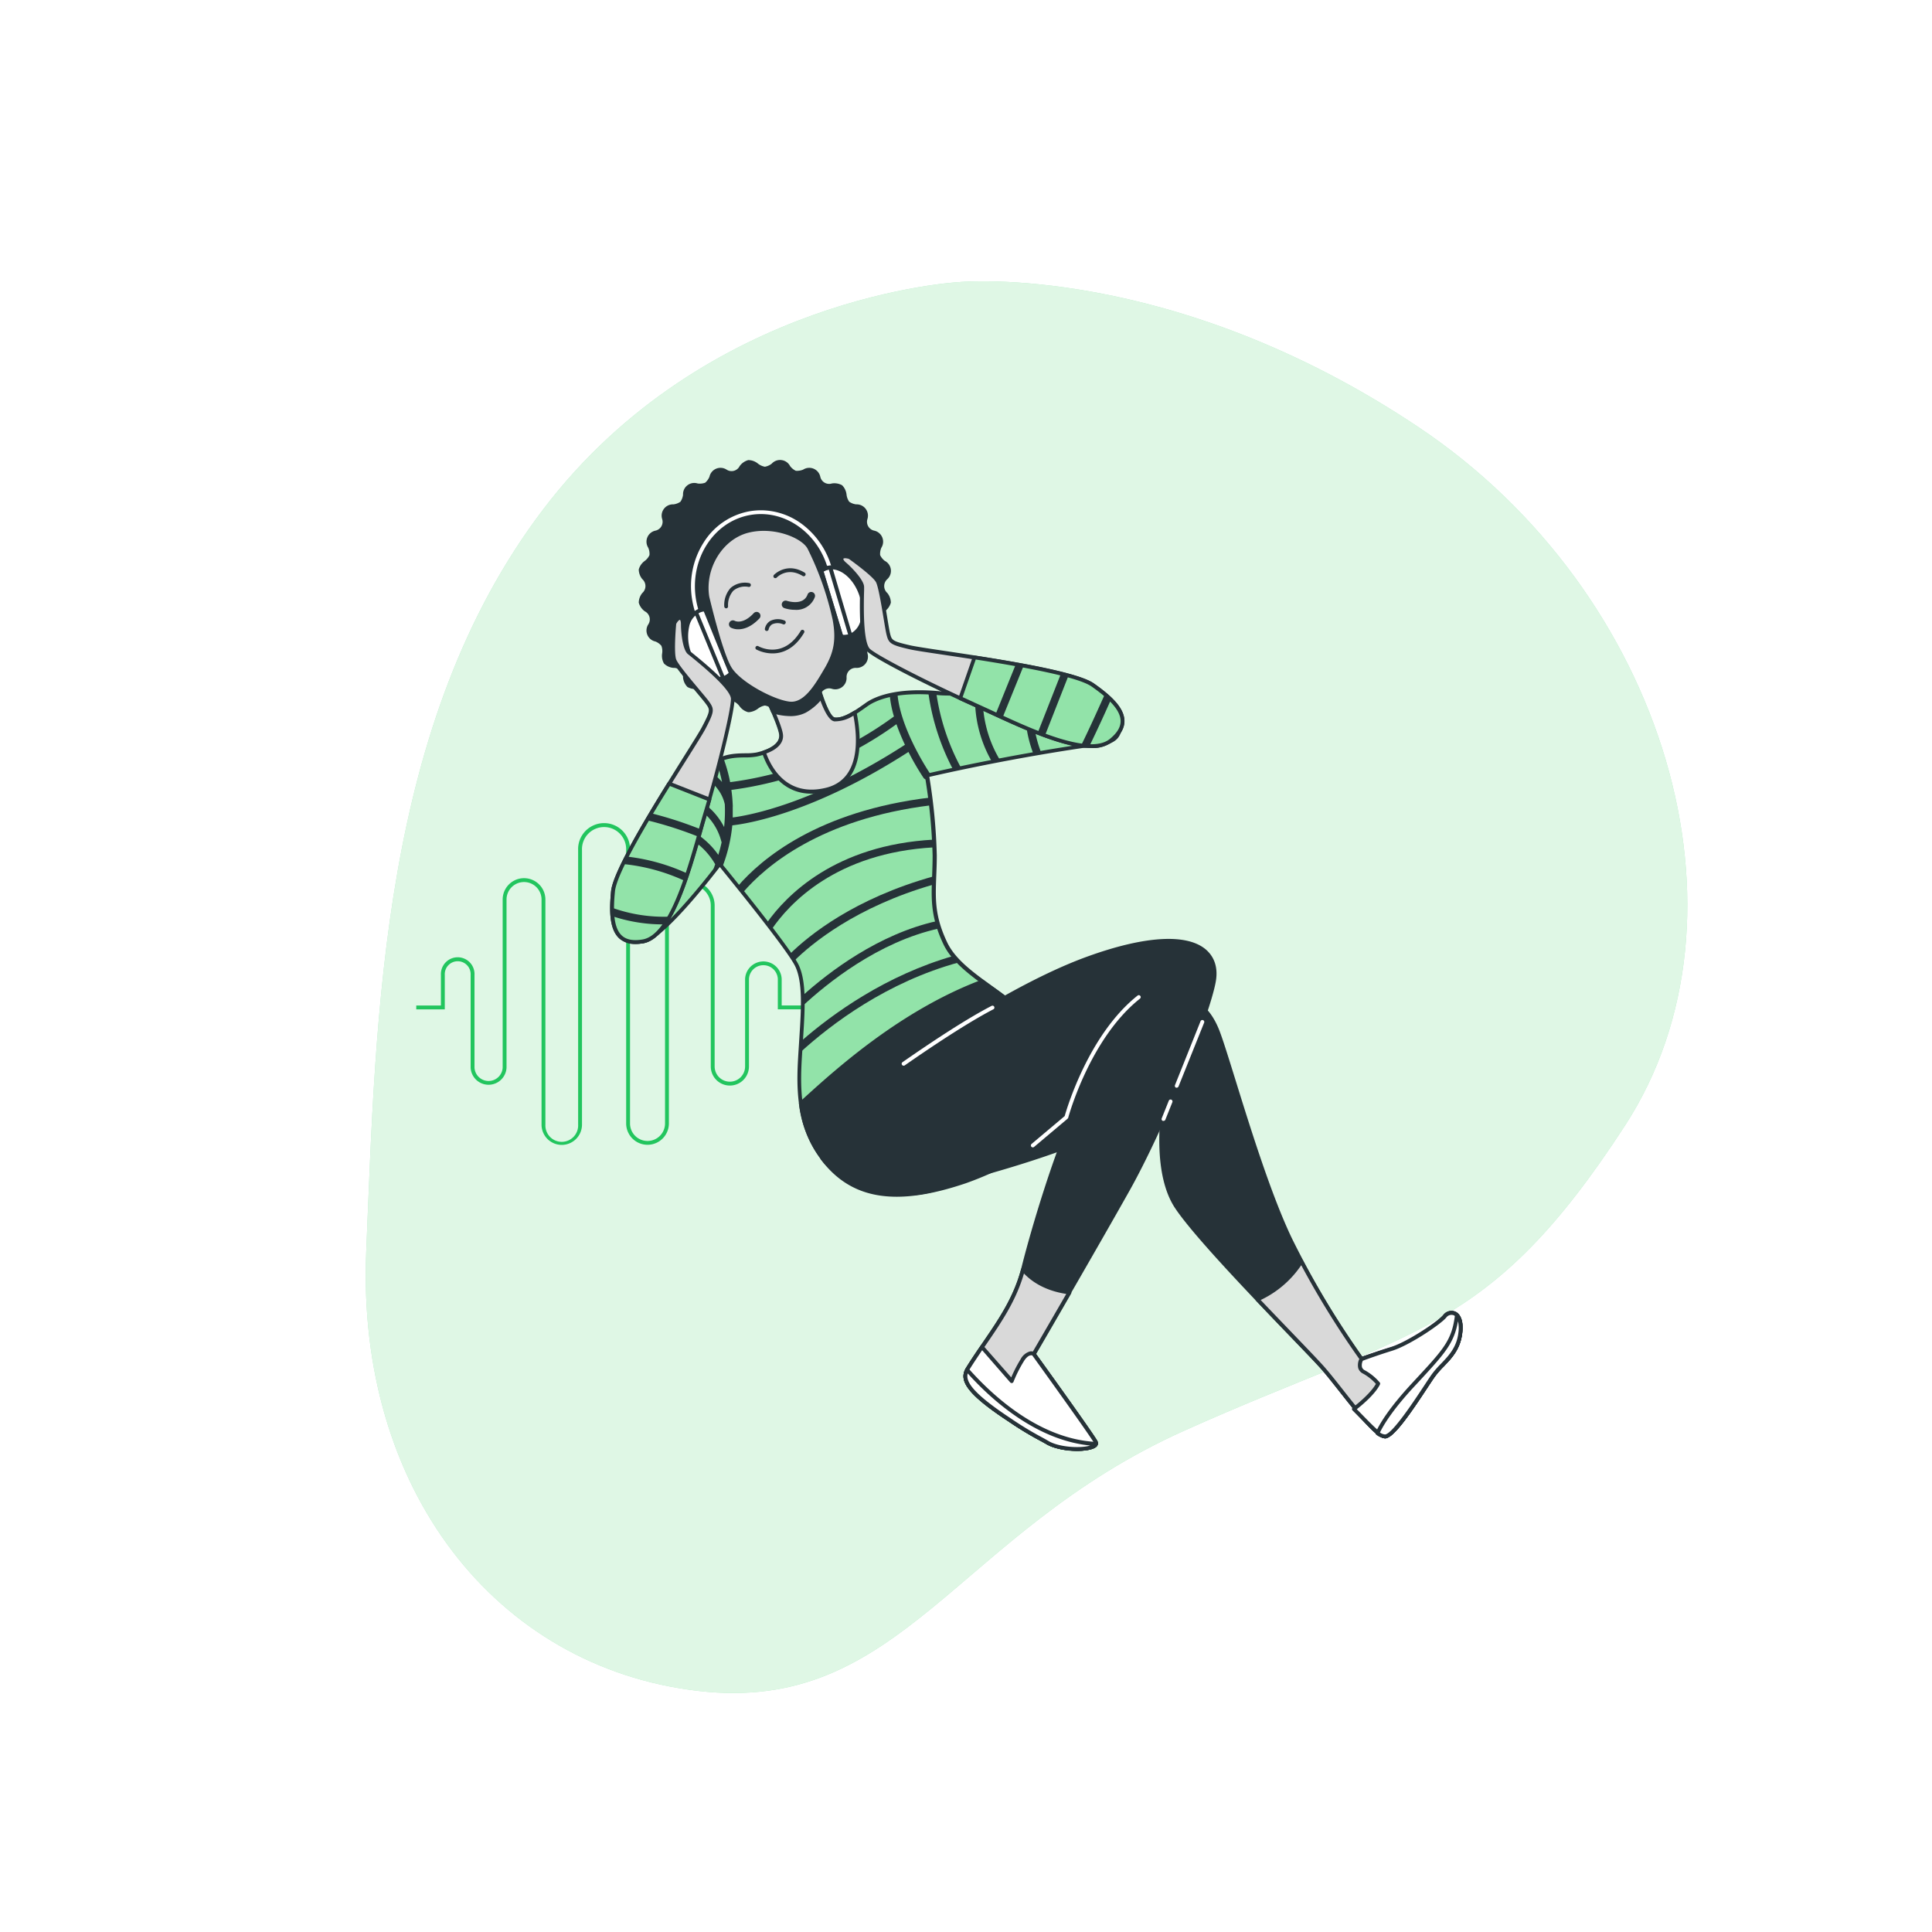 
<svg class="animated" id="freepik_stories-music" xmlns="http://www.w3.org/2000/svg" viewBox="0 0 500 500" version="1.1" xmlns:xlink="http://www.w3.org/1999/xlink" xmlns:svgjs="http://svgjs.com/svgjs">
<style>svg#freepik_stories-music:not(.animated) .animable {opacity: 0;}svg#freepik_stories-music.animated #freepik--background-simple--inject-6 {animation: 3s Infinite  linear wind;animation-delay: 0s;}svg#freepik_stories-music.animated #eltw4hem7xqjq {animation: 1s 1 forwards cubic-bezier(.36,-0.01,.5,1.38) fadeIn;animation-delay: 0.0s;}svg#freepik_stories-music.animated #el4syx5m8ckqt {animation: 1s 1 forwards cubic-bezier(.36,-0.01,.5,1.38) fadeIn;animation-delay: 0.021s;opacity: 0}svg#freepik_stories-music.animated #el3ydni40ogik {animation: 1s 1 forwards cubic-bezier(.36,-0.01,.5,1.38) fadeIn;animation-delay: 0.043s;opacity: 0}svg#freepik_stories-music.animated #ell8e59lpc5 {animation: 1s 1 forwards cubic-bezier(.36,-0.01,.5,1.38) fadeIn;animation-delay: 0.064s;opacity: 0}svg#freepik_stories-music.animated #el2b50nbqtfr3 {animation: 1s 1 forwards cubic-bezier(.36,-0.01,.5,1.38) fadeIn;animation-delay: 0.085s;opacity: 0}svg#freepik_stories-music.animated #elsi96rkla6z {animation: 1s 1 forwards cubic-bezier(.36,-0.01,.5,1.38) fadeIn;animation-delay: 0.106s;opacity: 0}svg#freepik_stories-music.animated #eldtw44krd6gf {animation: 1s 1 forwards cubic-bezier(.36,-0.01,.5,1.38) fadeIn;animation-delay: 0.128s;opacity: 0}svg#freepik_stories-music.animated #el38l664e7hep {animation: 1s 1 forwards cubic-bezier(.36,-0.01,.5,1.38) fadeIn;animation-delay: 0.149s;opacity: 0}svg#freepik_stories-music.animated #elr3dbv9o0tv {animation: 1s 1 forwards cubic-bezier(.36,-0.01,.5,1.38) fadeIn;animation-delay: 0.17s;opacity: 0}svg#freepik_stories-music.animated #el7yfph8sjvzp {animation: 1s 1 forwards cubic-bezier(.36,-0.01,.5,1.38) fadeIn;animation-delay: 0.191s;opacity: 0}svg#freepik_stories-music.animated #elgsbdghaa4vb {animation: 1s 1 forwards cubic-bezier(.36,-0.01,.5,1.38) fadeIn;animation-delay: 0.213s;opacity: 0}svg#freepik_stories-music.animated #elt8u59g79loc {animation: 1s 1 forwards cubic-bezier(.36,-0.01,.5,1.38) fadeIn;animation-delay: 0.234s;opacity: 0}svg#freepik_stories-music.animated #el1oiezp3xtr7j {animation: 1s 1 forwards cubic-bezier(.36,-0.01,.5,1.38) fadeIn;animation-delay: 0.255s;opacity: 0}svg#freepik_stories-music.animated #elozw0hhgrzdk {animation: 1s 1 forwards cubic-bezier(.36,-0.01,.5,1.38) fadeIn;animation-delay: 0.277s;opacity: 0}svg#freepik_stories-music.animated #el1jjq4ttpz4bj {animation: 1s 1 forwards cubic-bezier(.36,-0.01,.5,1.38) fadeIn;animation-delay: 0.298s;opacity: 0}svg#freepik_stories-music.animated #eljofrzd8brpj {animation: 1s 1 forwards cubic-bezier(.36,-0.01,.5,1.38) fadeIn;animation-delay: 0.319s;opacity: 0}svg#freepik_stories-music.animated #ell2hrq7fexr {animation: 1s 1 forwards cubic-bezier(.36,-0.01,.5,1.38) fadeIn;animation-delay: 0.34s;opacity: 0}svg#freepik_stories-music.animated #el4jwyncst2l4 {animation: 1s 1 forwards cubic-bezier(.36,-0.01,.5,1.38) fadeIn;animation-delay: 0.362s;opacity: 0}svg#freepik_stories-music.animated #elspa6h22e6np {animation: 1s 1 forwards cubic-bezier(.36,-0.01,.5,1.38) fadeIn;animation-delay: 0.383s;opacity: 0}svg#freepik_stories-music.animated #el5kz6j79bj84 {animation: 1s 1 forwards cubic-bezier(.36,-0.01,.5,1.38) fadeIn;animation-delay: 0.404s;opacity: 0}svg#freepik_stories-music.animated #elv2q74alpq8 {animation: 1s 1 forwards cubic-bezier(.36,-0.01,.5,1.38) fadeIn;animation-delay: 0.426s;opacity: 0}svg#freepik_stories-music.animated #el3p0nm1l5qbo {animation: 1s 1 forwards cubic-bezier(.36,-0.01,.5,1.38) fadeIn;animation-delay: 0.447s;opacity: 0}svg#freepik_stories-music.animated #elmi2edlhoddd {animation: 1s 1 forwards cubic-bezier(.36,-0.01,.5,1.38) fadeIn;animation-delay: 0.468s;opacity: 0}svg#freepik_stories-music.animated #el5k9u2gihey7 {animation: 1s 1 forwards cubic-bezier(.36,-0.01,.5,1.38) fadeIn;animation-delay: 0.489s;opacity: 0}svg#freepik_stories-music.animated #elfeixqz2thc {animation: 1s 1 forwards cubic-bezier(.36,-0.01,.5,1.38) fadeIn;animation-delay: 0.511s;opacity: 0}svg#freepik_stories-music.animated #eld7t5q1w1o0v {animation: 1s 1 forwards cubic-bezier(.36,-0.01,.5,1.38) fadeIn;animation-delay: 0.532s;opacity: 0}svg#freepik_stories-music.animated #elf04h6p46ey {animation: 1s 1 forwards cubic-bezier(.36,-0.01,.5,1.38) fadeIn;animation-delay: 0.553s;opacity: 0}svg#freepik_stories-music.animated #elfe0q3i7q4pg {animation: 1s 1 forwards cubic-bezier(.36,-0.01,.5,1.38) fadeIn;animation-delay: 0.574s;opacity: 0}svg#freepik_stories-music.animated #el1as8linsrt2 {animation: 1s 1 forwards cubic-bezier(.36,-0.01,.5,1.38) fadeIn;animation-delay: 0.596s;opacity: 0}svg#freepik_stories-music.animated #elwb543kati8 {animation: 1s 1 forwards cubic-bezier(.36,-0.01,.5,1.38) fadeIn;animation-delay: 0.617s;opacity: 0}svg#freepik_stories-music.animated #el7sy28l2ylwg {animation: 1s 1 forwards cubic-bezier(.36,-0.01,.5,1.38) fadeIn;animation-delay: 0.638s;opacity: 0}svg#freepik_stories-music.animated #elw0xv4h93fmp {animation: 1s 1 forwards cubic-bezier(.36,-0.01,.5,1.38) fadeIn;animation-delay: 0.66s;opacity: 0}svg#freepik_stories-music.animated #eljof2l8ojode {animation: 1s 1 forwards cubic-bezier(.36,-0.01,.5,1.38) fadeIn;animation-delay: 0.681s;opacity: 0}svg#freepik_stories-music.animated #elandd7nrceg {animation: 1s 1 forwards cubic-bezier(.36,-0.01,.5,1.38) fadeIn;animation-delay: 0.702s;opacity: 0}svg#freepik_stories-music.animated #els6cu4bmnsni {animation: 1s 1 forwards cubic-bezier(.36,-0.01,.5,1.38) fadeIn;animation-delay: 0.723s;opacity: 0}svg#freepik_stories-music.animated #eljvb1e8jh9h {animation: 1s 1 forwards cubic-bezier(.36,-0.01,.5,1.38) fadeIn;animation-delay: 0.745s;opacity: 0}svg#freepik_stories-music.animated #elziiv774lc9o {animation: 1s 1 forwards cubic-bezier(.36,-0.01,.5,1.38) fadeIn;animation-delay: 0.766s;opacity: 0}svg#freepik_stories-music.animated #elnm9m8663tfc {animation: 1s 1 forwards cubic-bezier(.36,-0.01,.5,1.38) fadeIn;animation-delay: 0.787s;opacity: 0}svg#freepik_stories-music.animated #eltbayh67fm {animation: 1s 1 forwards cubic-bezier(.36,-0.01,.5,1.38) fadeIn;animation-delay: 0.809s;opacity: 0}svg#freepik_stories-music.animated #el9op95ajsbhq {animation: 1s 1 forwards cubic-bezier(.36,-0.01,.5,1.38) fadeIn;animation-delay: 0.83s;opacity: 0}svg#freepik_stories-music.animated #elhhvuwhyr7xm {animation: 1s 1 forwards cubic-bezier(.36,-0.01,.5,1.38) fadeIn;animation-delay: 0.851s;opacity: 0}svg#freepik_stories-music.animated #elthu2wb0r34s {animation: 1s 1 forwards cubic-bezier(.36,-0.01,.5,1.38) fadeIn;animation-delay: 0.872s;opacity: 0}svg#freepik_stories-music.animated #elphrnjoxueis {animation: 1s 1 forwards cubic-bezier(.36,-0.01,.5,1.38) fadeIn;animation-delay: 0.894s;opacity: 0}svg#freepik_stories-music.animated #elmvsw4p69mic {animation: 1s 1 forwards cubic-bezier(.36,-0.01,.5,1.38) fadeIn;animation-delay: 0.915s;opacity: 0}svg#freepik_stories-music.animated #elkv0gh9e8inc {animation: 1s 1 forwards cubic-bezier(.36,-0.01,.5,1.38) fadeIn;animation-delay: 0.936s;opacity: 0}svg#freepik_stories-music.animated #ellbrke2pe4x8 {animation: 1s 1 forwards cubic-bezier(.36,-0.01,.5,1.38) fadeIn;animation-delay: 0.957s;opacity: 0}svg#freepik_stories-music.animated #ely8pcgsjggr {animation: 1s 1 forwards cubic-bezier(.36,-0.01,.5,1.38) fadeIn;animation-delay: 0.979s;opacity: 0}svg#freepik_stories-music.animated #freepik--Icons--inject-6 {animation: 1s 1 forwards cubic-bezier(.36,-0.01,.5,1.38) fadeIn,6s Infinite  linear wind;animation-delay: 0.0s,1s;}svg#freepik_stories-music.animated #freepik--Character--inject-6 {animation: 3s Infinite  linear wind;animation-delay: 0s;}            @keyframes wind {                0% {                    transform: rotate( 0deg );                }                25% {                    transform: rotate( 1deg );                }                75% {                    transform: rotate( -1deg );                }            }                    @keyframes fadeIn {                0% {                    opacity: 0;                }                100% {                    opacity: 1;                }            }        
</style>
<g id="freepik--background-simple--inject-6" class="animable" style="transform-origin: 265.665px 255.473px;">
<path d="M248.27,73s-65.36,3.31-107.56,58.66-43.36,131-45.93,192.23,33.34,107.61,85.94,113.72,66.79-40.91,125.81-67.38,78.7-24.57,114-78.92,10.61-137.89-53.4-180.74S248.27,73,248.27,73Z" style="fill: rgb(146, 227, 169); transform-origin: 265.665px 255.473px;" id="elqphu84wqnhp" class="animable">
</path>
<g id="elf76tjordgwa">
<path d="M248.27,73s-65.36,3.31-107.56,58.66-43.36,131-45.93,192.23,33.34,107.61,85.94,113.72,66.79-40.91,125.81-67.38,78.7-24.57,114-78.92,10.61-137.89-53.4-180.74S248.27,73,248.27,73Z" style="fill: rgb(255, 255, 255); opacity: 0.7; transform-origin: 265.665px 255.473px;" class="animable">
</path>
</g>
</g>
<g id="freepik--Icons--inject-6" class="animable" style="transform-origin: 245.487px 248.735px;">
<path d="M145.38,296.3a5.24,5.24,0,0,1-5.23-5.24V232.8a4.53,4.53,0,0,0-9.06,0v43.5a4.65,4.65,0,0,1-9.29,0v-24a3.35,3.35,0,1,0-6.69,0v8.93h-7.38v-1h6.38v-7.93a4.35,4.35,0,1,1,8.69,0v24a3.65,3.65,0,0,0,7.29,0V232.8a5.53,5.53,0,0,1,11.06,0v58.26a4.24,4.24,0,1,0,8.47,0V220a6.72,6.72,0,1,1,13.43,0v70.75a4.53,4.53,0,0,0,9.06,0V234.36a6.42,6.42,0,1,1,12.84,0V276a3.94,3.94,0,0,0,7.88,0V253.34a4.74,4.74,0,0,1,9.47,0v6.87h7.37v1H201.3v-7.87a3.74,3.74,0,0,0-7.47,0V276a4.94,4.94,0,0,1-9.88,0V234.36a5.42,5.42,0,1,0-10.84,0v56.38a5.53,5.53,0,0,1-11.06,0V220a5.72,5.72,0,1,0-11.43,0v71.07A5.25,5.25,0,0,1,145.38,296.3Z" style="fill: #22C55E; transform-origin: 158.7px 254.66px;" id="eltw4hem7xqjq" class="animable">
</path>
<path d="M241.88,296.3a5.24,5.24,0,0,1-5.23-5.24V232.8a4.53,4.53,0,0,0-9.06,0v43.5a4.65,4.65,0,0,1-9.29,0v-24a3.35,3.35,0,1,0-6.69,0v8.93h-7.38v-1h6.38v-7.93a4.35,4.35,0,1,1,8.69,0v24a3.65,3.65,0,0,0,7.29,0V232.8a5.53,5.53,0,0,1,11.06,0v58.26a4.24,4.24,0,1,0,8.47,0V220a6.72,6.72,0,1,1,13.43,0v70.75a4.53,4.53,0,1,0,9.06,0V234.36a6.42,6.42,0,0,1,12.84,0V276a3.94,3.94,0,0,0,7.88,0V253.34a4.73,4.73,0,0,1,9.46,0v6.87h7.38v1h-8.38v-7.87a3.73,3.73,0,0,0-7.46,0V276a4.94,4.94,0,0,1-9.88,0V234.36a5.42,5.42,0,0,0-10.84,0v56.38a5.53,5.53,0,0,1-11.06,0V220a5.72,5.72,0,1,0-11.43,0v71.07A5.25,5.25,0,0,1,241.88,296.3Z" style="fill: #22C55E; transform-origin: 255.2px 254.661px;" id="el4syx5m8ckqt" class="animable">
</path>
<path d="M338.38,296.3a5.24,5.24,0,0,1-5.23-5.24V232.8a4.53,4.53,0,1,0-9.06,0v43.5a4.65,4.65,0,0,1-9.29,0v-24a3.35,3.35,0,1,0-6.69,0v8.93h-7.39v-1h6.39v-7.93a4.35,4.35,0,1,1,8.69,0v24a3.65,3.65,0,0,0,7.29,0V232.8a5.53,5.53,0,1,1,11.06,0v58.26a4.24,4.24,0,1,0,8.47,0V220a6.72,6.72,0,1,1,13.43,0v70.75a4.53,4.53,0,1,0,9.06,0V234.36a6.42,6.42,0,0,1,12.84,0V276a3.94,3.94,0,0,0,7.88,0V253.34a4.73,4.73,0,0,1,9.46,0v6.87h7.38v1h-8.38v-7.87a3.73,3.73,0,0,0-7.46,0V276a4.94,4.94,0,0,1-9.88,0V234.36a5.42,5.42,0,0,0-10.84,0v56.38a5.53,5.53,0,1,1-11.06,0V220a5.72,5.72,0,1,0-11.43,0v71.07A5.25,5.25,0,0,1,338.38,296.3Z" style="fill: #22C55E; transform-origin: 351.695px 254.66px;" id="el3ydni40ogik" class="animable">
</path>
<polygon points="252.21 106.59 252.21 97.32 244.19 101.95 252.21 106.59" style="fill: #22C55E; transform-origin: 248.2px 101.955px;" id="ell8e59lpc5" class="animable">
</polygon>
<rect x="241.52" y="97.1" width="1.46" height="9.47" style="fill: #22C55E; transform-origin: 242.25px 101.835px;" id="el2b50nbqtfr3" class="animable">
</rect>
<polygon points="294.67 106.59 302.7 101.95 294.67 97.32 294.67 106.59" style="fill: #22C55E; transform-origin: 298.685px 101.955px;" id="elsi96rkla6z" class="animable">
</polygon>
<rect x="303.91" y="97.1" width="1.46" height="9.47" style="fill: #22C55E; transform-origin: 304.64px 101.835px;" id="eldtw44krd6gf" class="animable">
</rect>
<path d="M273.91,88.49a12.34,12.34,0,1,0,12.34,12.34A12.34,12.34,0,0,0,273.91,88.49Zm-1.75,18.84h-3.67v-13h3.67Zm7.17,0h-3.67v-13h3.67Z" style="fill: #22C55E; transform-origin: 273.91px 100.83px;" id="el38l664e7hep" class="animable">
</path>
<rect x="316.94" y="404.75" width="11.63" height="4.23" style="fill: #22C55E; transform-origin: 322.755px 406.865px;" id="elr3dbv9o0tv" class="animable">
</rect>
<rect x="316.94" y="398.76" width="11.63" height="4.23" style="fill: #22C55E; transform-origin: 322.755px 400.875px;" id="el7yfph8sjvzp" class="animable">
</rect>
<rect x="316.94" y="392.77" width="11.63" height="4.23" style="fill: #22C55E; transform-origin: 322.755px 394.885px;" id="elgsbdghaa4vb" class="animable">
</rect>
<rect x="316.94" y="386.78" width="11.63" height="4.23" style="fill: #22C55E; transform-origin: 322.755px 388.895px;" id="elt8u59g79loc" class="animable">
</rect>
<rect x="347.06" y="404.75" width="11.63" height="4.23" style="fill: #22C55E; transform-origin: 352.875px 406.865px;" id="el1oiezp3xtr7j" class="animable">
</rect>
<rect x="347.06" y="398.76" width="11.63" height="4.23" style="fill: #22C55E; transform-origin: 352.875px 400.875px;" id="elozw0hhgrzdk" class="animable">
</rect>
<rect x="286.81" y="404.75" width="11.63" height="4.23" style="fill: #22C55E; transform-origin: 292.625px 406.865px;" id="el1jjq4ttpz4bj" class="animable">
</rect>
<rect x="286.81" y="398.76" width="11.63" height="4.23" style="fill: #22C55E; transform-origin: 292.625px 400.875px;" id="eljofrzd8brpj" class="animable">
</rect>
<rect x="301.87" y="404.75" width="11.63" height="4.23" style="fill: #22C55E; transform-origin: 307.685px 406.865px;" id="ell2hrq7fexr" class="animable">
</rect>
<rect x="301.87" y="398.76" width="11.63" height="4.23" style="fill: #22C55E; transform-origin: 307.685px 400.875px;" id="el4jwyncst2l4" class="animable">
</rect>
<rect x="301.87" y="392.77" width="11.63" height="4.23" style="fill: #22C55E; transform-origin: 307.685px 394.885px;" id="elspa6h22e6np" class="animable">
</rect>
<rect x="301.87" y="386.78" width="11.63" height="4.23" style="fill: #22C55E; transform-origin: 307.685px 388.895px;" id="el5kz6j79bj84" class="animable">
</rect>
<rect x="301.87" y="380.79" width="11.63" height="4.23" style="fill: #22C55E; transform-origin: 307.685px 382.905px;" id="elv2q74alpq8" class="animable">
</rect>
<rect x="301.87" y="374.8" width="11.63" height="4.23" style="fill: #22C55E; transform-origin: 307.685px 376.915px;" id="el3p0nm1l5qbo" class="animable">
</rect>
<rect x="301.87" y="368.81" width="11.63" height="4.23" style="fill: #22C55E; transform-origin: 307.685px 370.925px;" id="elmi2edlhoddd" class="animable">
</rect>
<rect x="332" y="404.75" width="11.63" height="4.23" style="fill: #22C55E; transform-origin: 337.815px 406.865px;" id="el5k9u2gihey7" class="animable">
</rect>
<rect x="332" y="398.76" width="11.63" height="4.23" style="fill: #22C55E; transform-origin: 337.815px 400.875px;" id="elfeixqz2thc" class="animable">
</rect>
<rect x="332" y="392.77" width="11.63" height="4.23" style="fill: #22C55E; transform-origin: 337.815px 394.885px;" id="eld7t5q1w1o0v" class="animable">
</rect>
<rect x="332" y="386.78" width="11.63" height="4.23" style="fill: #22C55E; transform-origin: 337.815px 388.895px;" id="elf04h6p46ey" class="animable">
</rect>
<rect x="332" y="380.79" width="11.63" height="4.23" style="fill: #22C55E; transform-origin: 337.815px 382.905px;" id="elfe0q3i7q4pg" class="animable">
</rect>
<rect x="332" y="374.8" width="11.63" height="4.23" style="fill: #22C55E; transform-origin: 337.815px 376.915px;" id="el1as8linsrt2" class="animable">
</rect>
<path d="M85.29,182.3a1.5,1.5,0,0,1-1.5-1.5V167.25a1.5,1.5,0,0,1,3,0V180.8A1.5,1.5,0,0,1,85.29,182.3Z" style="fill: #22C55E; transform-origin: 85.29px 174.025px;" id="elwb543kati8" class="animable">
</path>
<path d="M80.38,180.51a1.5,1.5,0,0,1-1.5-1.5V169a1.5,1.5,0,0,1,3,0v10A1.5,1.5,0,0,1,80.38,180.51Z" style="fill: #22C55E; transform-origin: 80.38px 174.005px;" id="el7sy28l2ylwg" class="animable">
</path>
<path d="M75.47,180.51A1.5,1.5,0,0,1,74,179V169a1.5,1.5,0,0,1,3,0v10A1.5,1.5,0,0,1,75.47,180.51Z" style="fill: #22C55E; transform-origin: 75.5px 174.005px;" id="elw0xv4h93fmp" class="animable">
</path>
<path d="M134.37,180.51a1.5,1.5,0,0,1-1.5-1.5V169a1.5,1.5,0,1,1,3,0v10A1.5,1.5,0,0,1,134.37,180.51Z" style="fill: #22C55E; transform-origin: 134.37px 174.005px;" id="eljof2l8ojode" class="animable">
</path>
<path d="M129.47,180.51A1.5,1.5,0,0,1,128,179V169a1.5,1.5,0,0,1,3,0v10A1.5,1.5,0,0,1,129.47,180.51Z" style="fill: #22C55E; transform-origin: 129.5px 174.005px;" id="elandd7nrceg" class="animable">
</path>
<path d="M90.2,182.3a1.5,1.5,0,0,1-1.5-1.5V167.25a1.5,1.5,0,0,1,3,0V180.8A1.5,1.5,0,0,1,90.2,182.3Z" style="fill: #22C55E; transform-origin: 90.2px 174.025px;" id="els6cu4bmnsni" class="animable">
</path>
<path d="M95.11,184.68a1.5,1.5,0,0,1-1.5-1.5V164.86a1.5,1.5,0,0,1,3,0v18.32A1.5,1.5,0,0,1,95.11,184.68Z" style="fill: #22C55E; transform-origin: 95.11px 174.02px;" id="eljvb1e8jh9h" class="animable">
</path>
<path d="M100,188.44a1.51,1.51,0,0,1-1.5-1.5V161.11a1.5,1.5,0,0,1,3,0v25.83A1.5,1.5,0,0,1,100,188.44Z" style="fill: #22C55E; transform-origin: 100px 174.025px;" id="elziiv774lc9o" class="animable">
</path>
<path d="M124.56,182.3a1.5,1.5,0,0,1-1.5-1.5V167.25a1.5,1.5,0,0,1,3,0V180.8A1.5,1.5,0,0,1,124.56,182.3Z" style="fill: #22C55E; transform-origin: 124.56px 174.025px;" id="elnm9m8663tfc" class="animable">
</path>
<path d="M119.65,182.3a1.5,1.5,0,0,1-1.5-1.5V167.25a1.5,1.5,0,0,1,3,0V180.8A1.5,1.5,0,0,1,119.65,182.3Z" style="fill: #22C55E; transform-origin: 119.65px 174.025px;" id="eltbayh67fm" class="animable">
</path>
<path d="M114.74,184.68a1.5,1.5,0,0,1-1.5-1.5V164.86a1.5,1.5,0,0,1,3,0v18.32A1.5,1.5,0,0,1,114.74,184.68Z" style="fill: #22C55E; transform-origin: 114.74px 174.02px;" id="el9op95ajsbhq" class="animable">
</path>
<path d="M109.83,188.44a1.5,1.5,0,0,1-1.5-1.5V161.11a1.5,1.5,0,0,1,3,0v25.83A1.5,1.5,0,0,1,109.83,188.44Z" style="fill: #22C55E; transform-origin: 109.83px 174.025px;" id="elhhvuwhyr7xm" class="animable">
</path>
<path d="M104.92,193.21a1.5,1.5,0,0,1-1.5-1.5V156.33a1.5,1.5,0,0,1,3,0v35.38A1.5,1.5,0,0,1,104.92,193.21Z" style="fill: #22C55E; transform-origin: 104.92px 174.02px;" id="elthu2wb0r34s" class="animable">
</path>
<path d="M404.78,169.28a12.07,12.07,0,0,0-23.53.14,12.07,12.07,0,0,0,.71,24l.22-2.42a9.64,9.64,0,0,1,.19-19.21l1-.07.14-1a9.63,9.63,0,0,1,19.08,0l.16,1.18,1.19-.13a9.48,9.48,0,0,1,1.08-.07A9.65,9.65,0,0,1,405,191v2.44a12.08,12.08,0,1,0-.22-24.16Z" style="fill: #22C55E; transform-origin: 393.879px 176.708px;" id="elphrnjoxueis" class="animable">
</path>
<path d="M400.79,179.05a1.21,1.21,0,0,0-.49-1,1.23,1.23,0,0,0-1.08-.19l-12.81,3.8a1.21,1.21,0,0,0-.87,1.17v14.66a3.83,3.83,0,0,0-1.36-.26,3.78,3.78,0,1,0,3.74,4.1H388V190.16l10.38-3.07v6.48a3.66,3.66,0,0,0-1.33-.26,3.77,3.77,0,1,0,3.77,3.77v-18Zm-2.44,5.49L388,187.62v-3.86l10.38-3.08Z" style="fill: #22C55E; transform-origin: 390.597px 191.3px;" id="elmvsw4p69mic" class="animable">
</path>
<path d="M140.09,351.83a16,16,0,1,0,16,16A16,16,0,0,0,140.09,351.83Zm0,21.83a5.8,5.8,0,1,1,5.8-5.8A5.8,5.8,0,0,1,140.09,373.66Z" style="fill: #22C55E; transform-origin: 140.09px 367.83px;" id="elkv0gh9e8inc" class="animable">
</path>
<path d="M140.09,326.59a9.89,9.89,0,1,0,9.89,9.89A9.88,9.88,0,0,0,140.09,326.59Zm0,13.46a3.58,3.58,0,1,1,3.57-3.57A3.57,3.57,0,0,1,140.09,340.05Z" style="fill: #22C55E; transform-origin: 140.09px 336.48px;" id="ellbrke2pe4x8" class="animable">
</path>
<path d="M156.74,389.05h-33.3a4.45,4.45,0,0,1-4.45-4.44V325.46a4.45,4.45,0,0,1,4.45-4.44h33.3a4.44,4.44,0,0,1,4.44,4.44v59.15A4.44,4.44,0,0,1,156.74,389.05Zm-33.3-67a3.45,3.45,0,0,0-3.45,3.44v59.15a3.45,3.45,0,0,0,3.45,3.44h33.3a3.45,3.45,0,0,0,3.44-3.44V325.46a3.45,3.45,0,0,0-3.44-3.44Z" style="fill: #22C55E; transform-origin: 140.085px 355.035px;" id="ely8pcgsjggr" class="animable">
</path>
</g>
<g id="freepik--Character--inject-6" class="animable" style="transform-origin: 268.221px 247.275px;">
<path d="M228.33,151.66c0-1.39,1.9-2.89,1.72-4.23s-2.4-2.34-2.75-3.65,1.09-3.27.57-4.53-2.93-1.62-3.61-2.8.2-3.44-.63-4.53-3.24-.8-4.21-1.77-.69-3.38-1.78-4.21-3.33.06-4.52-.63-1.53-3.08-2.8-3.61-3.2.93-4.53.57-2.27-2.58-3.65-2.76-2.84,1.73-4.23,1.73-2.89-1.9-4.23-1.73-2.33,2.41-3.64,2.76-3.28-1.09-4.54-.57-1.62,2.93-2.8,3.61-3.44-.21-4.52.63-.81,3.24-1.78,4.21-3.37.68-4.21,1.77.06,3.34-.62,4.53-3.09,1.53-3.61,2.8.92,3.2.56,4.53-2.57,2.27-2.75,3.64,1.73,2.85,1.73,4.24-1.91,2.88-1.73,4.23,2.4,2.33,2.75,3.64-1.09,3.28-.56,4.53,2.92,1.62,3.61,2.81-.21,3.44.62,4.52,3.25.8,4.21,1.77.69,3.38,1.78,4.21,3.33-.06,4.52.63,1.53,3.08,2.8,3.61,3.2-.92,4.54-.57,2.27,2.58,3.64,2.76,2.84-1.73,4.23-1.73,2.89,1.9,4.23,1.73,2.33-2.41,3.65-2.76,3.27,1.09,4.53.57,1.62-2.93,2.8-3.61,3.44.21,4.53-.63.8-3.24,1.77-4.21,3.37-.68,4.21-1.77-.06-3.34.63-4.53,3.08-1.52,3.61-2.8-.93-3.19-.57-4.53,2.57-2.27,2.75-3.64S228.33,153.05,228.33,151.66Z" style="fill: rgb(38, 50, 56); transform-origin: 197.91px 151.655px;" id="elwuw316gekt" class="animable">
</path>
<path d="M193.86,184.31l-.24,0a4,4,0,0,1-2.24-1.56,4,4,0,0,0-1.47-1.21,4.17,4.17,0,0,0-1.92.31,3.94,3.94,0,0,1-2.68.24,4.07,4.07,0,0,1-1.74-2.08,2.34,2.34,0,0,0-3-1.75,4,4,0,0,1-2.66-.47,4.08,4.08,0,0,1-1.14-2.45,2.35,2.35,0,0,0-2.48-2.49,4,4,0,0,1-2.45-1.13,4,4,0,0,1-.47-2.66,3.92,3.92,0,0,0-.2-1.92,3.86,3.86,0,0,0-1.55-1.12,2.91,2.91,0,0,1-1.85-4.42,2.34,2.34,0,0,0-.89-3.39,4.13,4.13,0,0,1-1.57-2.24,4.05,4.05,0,0,1,.93-2.51,2.39,2.39,0,0,0,0-3.57,4,4,0,0,1-.93-2.51,4.07,4.07,0,0,1,1.57-2.23,4,4,0,0,0,1.2-1.48,3.87,3.87,0,0,0-.31-1.91,2.92,2.92,0,0,1,1.85-4.43,2.34,2.34,0,0,0,1.75-3,2.92,2.92,0,0,1,2.92-3.8,4,4,0,0,0,1.8-.68,4,4,0,0,0,.68-1.8,2.91,2.91,0,0,1,3.8-2.92,4.17,4.17,0,0,0,1.92-.2,4,4,0,0,0,1.12-1.56,2.92,2.92,0,0,1,4.42-1.84,2.34,2.34,0,0,0,3.39-.9,4.07,4.07,0,0,1,2.24-1.56,4,4,0,0,1,2.51.92,4.06,4.06,0,0,0,1.78.8,4,4,0,0,0,1.78-.8,2.92,2.92,0,0,1,4.75.64,4,4,0,0,0,1.48,1.21,4.15,4.15,0,0,0,1.91-.31,2.92,2.92,0,0,1,4.42,1.84,2.34,2.34,0,0,0,3,1.75,4.13,4.13,0,0,1,2.66.47,4.08,4.08,0,0,1,1.14,2.46,4,4,0,0,0,.68,1.79,4,4,0,0,0,1.8.69,2.92,2.92,0,0,1,2.92,3.8,2.34,2.34,0,0,0,1.75,3,2.92,2.92,0,0,1,1.85,4.43,4,4,0,0,0-.31,1.91,4.1,4.1,0,0,0,1.2,1.48,2.91,2.91,0,0,1,.65,4.74,2.39,2.39,0,0,0,0,3.57,4,4,0,0,1,.92,2.51,4.13,4.13,0,0,1-1.57,2.24,4,4,0,0,0-1.2,1.47,4,4,0,0,0,.31,1.92,2.91,2.91,0,0,1-1.85,4.42,3.86,3.86,0,0,0-1.55,1.12,3.92,3.92,0,0,0-.2,1.92,2.91,2.91,0,0,1-2.92,3.79,2.35,2.35,0,0,0-2.48,2.48,2.92,2.92,0,0,1-3.8,2.93,2.34,2.34,0,0,0-3,1.75,2.92,2.92,0,0,1-4.42,1.84,4.11,4.11,0,0,0-1.91-.31,4,4,0,0,0-1.48,1.21,2.92,2.92,0,0,1-4.75.64,4,4,0,0,0-1.78-.8,4.06,4.06,0,0,0-1.78.8A4.57,4.57,0,0,1,193.86,184.31Zm-4.29-3.83a2.47,2.47,0,0,1,.6.08,4.59,4.59,0,0,1,2,1.49c.53.58,1.08,1.18,1.62,1.25a3.52,3.52,0,0,0,1.85-.77,3.28,3.28,0,0,1,4.64,0,3.52,3.52,0,0,0,1.85.77c.54-.07,1.09-.67,1.63-1.25a4.47,4.47,0,0,1,1.95-1.49,4.58,4.58,0,0,1,2.47.32,3.49,3.49,0,0,0,2,.27c.5-.21.87-.93,1.24-1.62a3.24,3.24,0,0,1,4-2.29,3.51,3.51,0,0,0,2-.26,3.44,3.44,0,0,0,.77-1.88,4.6,4.6,0,0,1,.95-2.29,4.55,4.55,0,0,1,2.29-.95,2,2,0,0,0,2.14-2.78,4.69,4.69,0,0,1,.33-2.47,4.62,4.62,0,0,1,2-1.5c.7-.36,1.42-.74,1.62-1.24a3.34,3.34,0,0,0-.27-2,4.68,4.68,0,0,1-.32-2.47,4.62,4.62,0,0,1,1.5-2c.58-.53,1.18-1.09,1.25-1.63a3.46,3.46,0,0,0-.78-1.84,4.66,4.66,0,0,1-.95-2.32,4.59,4.59,0,0,1,.95-2.32,3.49,3.49,0,0,0,.78-1.85c-.07-.54-.67-1.09-1.25-1.63a4.56,4.56,0,0,1-1.5-2,4.68,4.68,0,0,1,.32-2.47,3.33,3.33,0,0,0,.27-2c-.2-.5-.92-.88-1.62-1.24a4.54,4.54,0,0,1-2-1.5,4.67,4.67,0,0,1-.33-2.46,2,2,0,0,0-2.14-2.79,4.55,4.55,0,0,1-2.29-.95,4.6,4.6,0,0,1-.95-2.29,3.44,3.44,0,0,0-.77-1.88,3.51,3.51,0,0,0-2-.26,4.45,4.45,0,0,1-2.46-.33,4.57,4.57,0,0,1-1.5-1.95c-.37-.7-.74-1.42-1.24-1.63a3.49,3.49,0,0,0-2,.27,4.58,4.58,0,0,1-2.47.32,4.47,4.47,0,0,1-1.95-1.49c-.54-.58-1.09-1.18-1.63-1.25a3.38,3.38,0,0,0-1.85.78,3.31,3.31,0,0,1-4.64,0,3.46,3.46,0,0,0-1.85-.78c-.54.07-1.09.67-1.62,1.25a3.25,3.25,0,0,1-4.43,1.17,3.49,3.49,0,0,0-2-.27c-.5.21-.87.93-1.24,1.63a4.51,4.51,0,0,1-1.5,1.95,4.45,4.45,0,0,1-2.46.33,2,2,0,0,0-2.78,2.15,4.61,4.61,0,0,1-1,2.28,4.55,4.55,0,0,1-2.29.95,3.52,3.52,0,0,0-1.88.78,3.43,3.43,0,0,0-.26,2,4.67,4.67,0,0,1-.33,2.46,4.54,4.54,0,0,1-2,1.5c-.7.36-1.42.74-1.62,1.24a3.41,3.41,0,0,0,.27,2,3.25,3.25,0,0,1-1.17,4.42c-.58.54-1.18,1.09-1.25,1.63a3.47,3.47,0,0,0,.77,1.85,4.6,4.6,0,0,1,1,2.32,4.68,4.68,0,0,1-1,2.32,3.41,3.41,0,0,0-.77,1.84c.07.54.67,1.1,1.25,1.63a4.67,4.67,0,0,1,1.49,2,4.58,4.58,0,0,1-.32,2.47,3.5,3.5,0,0,0-.27,2c.2.5.92.88,1.62,1.24a4.56,4.56,0,0,1,2,1.51,4.64,4.64,0,0,1,.33,2.46,2,2,0,0,0,2.14,2.78,4.55,4.55,0,0,1,2.29.95,4.6,4.6,0,0,1,1,2.29,2,2,0,0,0,2.78,2.14,3.26,3.26,0,0,1,4,2.29c.36.69.74,1.41,1.23,1.62a3.49,3.49,0,0,0,2-.27A6.46,6.46,0,0,1,189.57,180.48Z" style="fill: rgb(38, 50, 56); transform-origin: 197.942px 151.69px;" id="elzj43qla42ba" class="animable">
</path>
<path d="M181.19,161.42a1,1,0,0,1-.92-.59,22.38,22.38,0,0,1-1.59-5.3c-2-11.28,4.89-21.92,15.25-23.71s20.37,6,22.32,17.23c.11.66.2,1.31.25,2a1,1,0,1,1-2,.17c0-.59-.13-1.19-.23-1.79-1.76-10.2-10.73-17.19-20-15.6s-15.38,11.2-13.62,21.4A20.42,20.42,0,0,0,182.1,160a1,1,0,0,1-.51,1.32A1,1,0,0,1,181.19,161.42Z" style="fill: rgb(255, 255, 255); transform-origin: 197.419px 146.492px;" id="elmd1l2ad4n1h" class="animable">
</path>
<path d="M181.19,161.92a1.51,1.51,0,0,1-1.38-.89,23.47,23.47,0,0,1-1.63-5.41,22.15,22.15,0,0,1,3.09-15.78,18.45,18.45,0,0,1,27.28-4.7A22.11,22.11,0,0,1,216.74,149c.12.66.2,1.34.26,2a1.5,1.5,0,0,1-1.37,1.62,1.48,1.48,0,0,1-1.62-1.37c0-.57-.12-1.16-.22-1.74-1.71-9.93-10.43-16.74-19.43-15.19s-14.93,10.89-13.22,20.82a20,20,0,0,0,1.42,4.71,1.5,1.5,0,0,1-.77,2A1.38,1.38,0,0,1,181.19,161.92Zm15.75-29.86a18,18,0,0,0-2.92.25,17.69,17.69,0,0,0-11.91,8.08,21.07,21.07,0,0,0-2.94,15.06,22.13,22.13,0,0,0,1.56,5.18.51.51,0,0,0,.66.25.5.5,0,0,0,.25-.66,21.37,21.37,0,0,1-1.49-4.94c-1.8-10.47,4.49-20.33,14-22s18.78,5.54,20.58,16c.11.61.19,1.23.24,1.83a.49.49,0,0,0,.54.45.51.51,0,0,0,.34-.17.48.48,0,0,0,.11-.37c-.05-.63-.13-1.27-.24-1.91a21.1,21.1,0,0,0-7.82-13.21A17.93,17.93,0,0,0,196.94,132.06Z" style="fill: rgb(38, 50, 56); transform-origin: 197.417px 146.495px;" id="el7p65m59pqkk" class="animable">
</path>
<path d="M248.24,305.35s40.63-10,53.29-22c0,0-3.66,19,3,29s33.28,36.46,37.94,41.79,13.4,17.88,16.06,17.54,10-12.33,12.34-15.66,6.39-5.45,7.05-11.12-2.66-6-4-4.33-8.21,6.88-12.55,8.21-9,2.89-9,2.89a222.8,222.8,0,0,1-18.5-31c-8-16.67-16.32-48-19-54.32s-6.67-8.33-11.67-8.33-21,0-49,12.33-27,24.33-24.33,28.67S239.2,307.07,248.24,305.35Z" style="fill: rgb(38, 50, 56); transform-origin: 303.306px 314.853px;" id="elopk6wfv1ixe" class="animable">
</path>
<path d="M358.44,372.24c-2.08,0-6-4.74-11.64-11.91-1.74-2.21-3.39-4.3-4.7-5.81s-4.39-4.7-8.29-8.75c-9.91-10.31-24.89-25.89-29.69-33.09-5.72-8.58-4-23.32-3.32-28-13.62,11.51-50.82,20.72-52.44,21.12h0c-9.2,1.74-16.12-2-18.89-6.52a10.39,10.39,0,0,1-.76-8.64c1.58-5.07,7.26-12.79,25.32-20.75,28.1-12.37,44-12.37,49.2-12.37,5.79,0,9.65,2.74,12.13,8.64.89,2.12,2.41,7,4.33,13.18,3.93,12.67,9.32,30,14.64,41.11a225,225,0,0,0,18.24,30.63c1.17-.38,5.07-1.67,8.68-2.78,4.26-1.3,11.07-6.49,12.31-8a2.64,2.64,0,0,1,3.05-.88c.71.29,2.33,1.44,1.84,5.58s-2.67,6.42-4.78,8.62a22.73,22.73,0,0,0-2.36,2.72c-.45.64-1.07,1.58-1.81,2.7-4.47,6.79-8.67,12.9-10.87,13.18ZM301.53,282.9a.48.48,0,0,1,.24.06.51.51,0,0,1,.26.53c0,.19-3.56,18.92,2.92,28.63,4.75,7.13,19.69,22.67,29.58,33,3.9,4.06,7,7.26,8.32,8.79s3,3.62,4.74,5.84c3.68,4.67,9.28,11.73,10.88,11.53,1.93-.24,7.49-8.68,10.17-12.74.74-1.13,1.37-2.08,1.82-2.72a24.78,24.78,0,0,1,2.46-2.85c2-2.08,4.06-4.23,4.51-8,.28-2.41-.18-4.11-1.24-4.55a1.66,1.66,0,0,0-1.88.58c-1.32,1.66-8.29,7-12.79,8.38-4.28,1.32-9,2.87-9,2.89A.5.5,0,0,1,352,352a224.37,224.37,0,0,1-18.55-31.09c-5.36-11.16-10.76-28.55-14.7-41.24-1.91-6.15-3.42-11-4.29-13.1-2.34-5.55-5.8-8-11.21-8-5.17,0-20.89,0-48.8,12.29-17.71,7.8-23.24,15.25-24.76,20.13a9.4,9.4,0,0,0,.65,7.81c2.59,4.21,9.11,7.72,17.84,6.07.92-.23,40.72-10.14,53.06-21.83A.51.51,0,0,1,301.53,282.9Zm-53.29,22.46h0Z" style="fill: rgb(38, 50, 56); transform-origin: 303.323px 314.88px;" id="elievzs9ilz28" class="animable">
</path>
<path d="M377.92,345c.67-5.66-2.66-6-4-4.33s-8.21,6.88-12.55,8.21-9,2.89-9,2.89a226.72,226.72,0,0,1-15.6-25.25,25.58,25.58,0,0,1-11.34,9.8c7.65,8.06,14.84,15.39,17.06,17.92,4.67,5.34,13.4,17.88,16.06,17.54s10-12.33,12.34-15.66S377.26,350.62,377.92,345Z" style="fill: rgb(217, 217, 217); transform-origin: 351.719px 349.153px;" id="eljfz0i0eu56p" class="animable">
</path>
<path d="M358.44,372.24c-2.08,0-6-4.74-11.64-11.91-1.74-2.21-3.39-4.3-4.7-5.81s-4.4-4.71-8.3-8.77c-2.65-2.74-5.66-5.88-8.75-9.13a.5.5,0,0,1,.16-.81,25.09,25.09,0,0,0,11.12-9.61.55.55,0,0,1,.45-.23.52.52,0,0,1,.42.27,229.26,229.26,0,0,0,15.34,24.89c1.17-.38,5.07-1.67,8.68-2.78,4.26-1.3,11.07-6.49,12.31-8a2.64,2.64,0,0,1,3.05-.88c.71.29,2.33,1.44,1.84,5.58h0c-.49,4.14-2.67,6.42-4.78,8.62a22.73,22.73,0,0,0-2.36,2.72c-.45.64-1.07,1.58-1.81,2.7-4.47,6.79-8.67,12.9-10.87,13.18Zm-32.18-35.8c2.92,3.07,5.75,6,8.26,8.62,3.91,4.07,7,7.28,8.33,8.81s3,3.62,4.74,5.84c3.68,4.67,9.28,11.73,10.88,11.53,1.93-.24,7.49-8.68,10.17-12.74.74-1.13,1.37-2.08,1.82-2.72a24.78,24.78,0,0,1,2.46-2.85c2-2.08,4.06-4.23,4.51-8,.28-2.41-.18-4.11-1.24-4.55a1.66,1.66,0,0,0-1.88.58c-1.32,1.66-8.29,7-12.79,8.38-4.28,1.32-9,2.87-9,2.89A.5.5,0,0,1,352,352a228.18,228.18,0,0,1-15.24-24.57A26.14,26.14,0,0,1,326.26,336.44ZM377.92,345h0Z" style="fill: rgb(38, 50, 56); transform-origin: 351.709px 349.12px;" id="el3edcop1blgm" class="animable">
</path>
<path d="M197.22,177.93s4.39,9,4.88,12-2.93,4.64-6.35,5.37S187,194,181.6,200.14,163,232.85,161.09,237s0,7.57,5.37,6.59,19.77-20,19.77-20,17.82,21.72,20,26.36,1.47,12.45,1,20.51-1.71,19.77,5.61,29.29,22.71,12.21,35.4,5.61,26.4-29.34,20.29-38.62-19.8-13.86-23.95-22.65-2.71-13.65-2.71-22.68a148.08,148.08,0,0,0-2-20.67s21-5,45.33-8.33c8.47-1.16,3.17-10.74-1.71-12.69-6.12-2.45-33.23.38-40.62-.31-10.67-1-16.11,1.21-18.55,2.92s-5.62,4.15-8.3,3.91-5.62-13.43-5.62-13.43S203.32,178.66,197.22,177.93Z" style="fill: rgb(146, 227, 169); transform-origin: 225.019px 240.903px;" id="eltvhuqk32zf" class="animable">
</path>
<path d="M233.48,309.45c-8.38,0-16.32-3.28-21-9.41-7-9.13-6.32-20.18-5.81-28.24l.22-3.48c.46-7.22.89-14-1.06-18.17s-16.9-22.52-19.55-25.77c-2.38,3.1-14.64,18.79-19.7,19.71-2.67.48-4.76-.05-5.87-1.5s-1.11-3.54,0-5.8c1.71-3.64,15.1-30.75,20.58-37,4.16-4.73,8.29-4.79,11.6-4.84a15.24,15.24,0,0,0,2.83-.2c1.53-.33,6.48-1.64,6-4.8-.47-2.82-4.8-11.74-4.84-11.83a.5.5,0,0,1,0-.5.51.51,0,0,1,.47-.21c5.82.69,12.73-5,12.8-5a.49.49,0,0,1,.48-.08.48.48,0,0,1,.33.36c1.4,6.31,3.72,12.91,5.17,13,2.27.2,5.08-1.78,7.34-3.37l.63-.45c2.25-1.57,7.69-4,18.88-3,2.77.26,8.54,0,14.64-.25,10.42-.46,22.23-1,26.13.59,3.28,1.31,6.9,6,6.45,9.64-.19,1.56-1.19,3.51-4.86,4-22.08,3-41.64,7.47-44.83,8.21a146.45,146.45,0,0,1,1.93,20.29c0,2-.07,3.73-.14,5.42-.23,6-.39,10.29,2.8,17.05,2.11,4.47,6.77,7.83,11.7,11.39,4.55,3.29,9.25,6.69,12.22,11.2,1.78,2.7,2.06,6.66.81,11.45-2.8,10.73-12.35,23.25-21.29,27.89A32.6,32.6,0,0,1,233.48,309.45Zm-47.25-86.37a.48.48,0,0,1,.39.18c.73.89,17.88,21.83,20.08,26.47,2.06,4.35,1.62,11.3,1.16,18.65l-.22,3.48c-.51,7.91-1.2,18.74,5.6,27.58,7.25,9.43,22.53,11.83,34.77,5.47,8.57-4.45,18.09-16.93,20.78-27.25,1.18-4.51.94-8.19-.67-10.65-2.87-4.36-7.5-7.7-12-10.94-5-3.64-9.79-7.07-12-11.78-3.3-7-3.12-11.63-2.89-17.51.06-1.68.13-3.42.13-5.38a147.7,147.7,0,0,0-2-20.58.5.5,0,0,1,.38-.57c.21-.05,21.3-5.05,45.38-8.35,2.45-.33,3.79-1.39,4-3.14.39-3.16-2.94-7.43-5.83-8.59-3.7-1.48-15.91-.95-25.72-.52-6.4.27-11.93.51-14.77.25-10.88-1-16.08,1.33-18.22,2.83l-.62.44c-2.39,1.69-5.36,3.8-8,3.55s-5.1-9.69-5.88-13c-1.79,1.35-7,5-12.05,4.81,1.09,2.27,4.14,8.83,4.55,11.32.46,2.71-2.06,4.94-6.73,5.94a15.94,15.94,0,0,1-3,.22c-3.12.05-7,.1-10.87,4.5-5.41,6.15-18.72,33.12-20.43,36.75-.9,1.91-.92,3.64-.07,4.76s2.62,1.54,4.9,1.12c4.1-.74,14.52-13.29,19.46-19.83a.51.51,0,0,1,.39-.19Z" style="fill: rgb(38, 50, 56); transform-origin: 225.058px 240.875px;" id="ellu0it2wgfcg" class="animable">
</path>
<path d="M254.36,179.28l-2,.08a32.67,32.67,0,0,0,4.37,17.8l2.1-.4A31.08,31.08,0,0,1,254.36,179.28Z" style="fill: rgb(38, 50, 56); transform-origin: 255.579px 188.22px;" id="elztoj3pfgqoi" class="animable">
</path>
<path d="M243.05,240.28c-.22-.65-.41-1.29-.57-1.91-15.13,3.36-27.93,13.16-34.76,19.29,0,.86,0,1.76,0,2.68C214,254.52,227.25,243.74,243.05,240.28Z" style="fill: rgb(38, 50, 56); transform-origin: 225.385px 249.355px;" id="el966x2voag9d" class="animable">
</path>
<path d="M204.39,246.93c.44.65.83,1.23,1.14,1.74,4.51-4.45,16-14,36.13-19.77,0-.69.05-1.41.08-2.14C221,232.54,209.29,242.11,204.39,246.93Z" style="fill: rgb(38, 50, 56); transform-origin: 223.065px 237.715px;" id="eltglvt1tdon9" class="animable">
</path>
<path d="M189.52,213.6c3.59-.39,20.71-3,45.59-19A68.78,68.78,0,0,0,239,201.3a1,1,0,0,0,.83.43l.16,0-.16-1,1-.22a1,1,0,0,0-.15-.34c-.08-.12-7.66-11.31-8.42-20.64-.71.11-1.37.23-2,.37a29.45,29.45,0,0,0,1.09,5.52,91.33,91.33,0,0,1-42.39,17,38.52,38.52,0,0,0-1.75-6.24,12.43,12.43,0,0,0-1.86.82,36.88,36.88,0,0,1,1.51,5.38,17.24,17.24,0,0,0-4.11-3.47,13.45,13.45,0,0,0-1.18,1.2l-.24.28c2.78,1.66,5.47,4.15,6.25,7.78a39.49,39.49,0,0,1-.18,5.88,17.06,17.06,0,0,0-9.68-8.42c-.34.55-.69,1.13-1.05,1.73a14.57,14.57,0,0,1,10,10.37.6.6,0,0,0,.09.22c-.23,1.08-.52,2.17-.86,3.29a21,21,0,0,0-12.41-8.38l-1,1.81a18.61,18.61,0,0,1,12.6,9c-.29.82-.56,1.61-.83,2.39,1.19-1.51,1.92-2.47,1.92-2.47l.74.9.2-.56A40.93,40.93,0,0,0,189.52,213.6ZM232,187.42a55.35,55.35,0,0,0,2.2,5.33c-23.66,15.3-40.52,18.29-44.57,18.81,0-.95,0-1.87,0-2.76a1,1,0,0,0,0-.39l0-.16c-.06-1.35-.18-2.62-.35-3.82A93.6,93.6,0,0,0,232,187.42Z" style="fill: rgb(38, 50, 56); transform-origin: 206.66px 202.795px;" id="elknnofe0cujs" class="animable">
</path>
<path d="M248.22,249.05q-.79-.81-1.5-1.65c-17.4,5-31.14,14.85-39.43,22.09l-.06,1q-.06.9-.12,1.86C215.16,265,229.6,254.1,248.22,249.05Z" style="fill: rgb(38, 50, 56); transform-origin: 227.665px 259.875px;" id="el70eqfyqq91x" class="animable">
</path>
<path d="M241.83,219.29c0-.66,0-1.32-.08-2-25.66,1.36-38.32,14.5-43.32,21.59l1.27,1.65C204.15,234,216.25,220.66,241.83,219.29Z" style="fill: rgb(38, 50, 56); transform-origin: 220.13px 228.91px;" id="el07oyrtq8to9e" class="animable">
</path>
<path d="M267.7,178.76l-2.07.07a32.61,32.61,0,0,0,1.84,16.34l2-.35A31.22,31.22,0,0,1,267.7,178.76Z" style="fill: rgb(38, 50, 56); transform-origin: 267.384px 186.965px;" id="elfe0ohxd7i" class="animable">
</path>
<path d="M240.25,179.22a60.11,60.11,0,0,0,6.44,20l2.06-.44a58.08,58.08,0,0,1-6.43-19.41C241.61,179.3,240.92,179.25,240.25,179.22Z" style="fill: rgb(38, 50, 56); transform-origin: 244.5px 189.22px;" id="el6egix3v47h8" class="animable">
</path>
<path d="M241,208.4c-.09-.69-.17-1.36-.25-2-29.07,3.5-43.65,15.83-49.8,22.94.43.53.86,1.08,1.32,1.64C198,224.27,212.36,211.89,241,208.4Z" style="fill: rgb(38, 50, 56); transform-origin: 215.975px 218.69px;" id="elw83j2stvmx9" class="animable">
</path>
<path d="M248.24,305.35c10.5-5.45,21.69-22,21.78-32.76a10.39,10.39,0,0,0-1.52-5.35c-.82-1.27-1.73-2.57-2.69-3.89-3.33-3.52-7.66-6.4-11.62-9.32-22.06,8.31-39.73,25-46.95,31.53a29,29,0,0,0,5.6,14.18C220.17,309.26,235.55,312,248.24,305.35Z" style="fill: rgb(38, 50, 56); transform-origin: 238.63px 281.519px;" id="elmw30vbom39" class="animable">
</path>
<path d="M233.48,309.45c-8.38,0-16.32-3.28-21-9.41a29.21,29.21,0,0,1-5.71-14.41.49.49,0,0,1,.17-.44l1.35-1.22c8.08-7.32,24.88-22.54,45.76-30.4a.47.47,0,0,1,.47.06c.73.54,1.47,1.07,2.22,1.61a68,68,0,0,1,9.47,7.76c1.1,1.52,2,2.8,2.74,4a10.89,10.89,0,0,1,1.6,5.61c-.09,10.85-11.22,27.61-22,33.23h0A32.6,32.6,0,0,1,233.48,309.45Zm-25.71-23.7a28.13,28.13,0,0,0,5.47,13.69c7.25,9.43,22.53,11.83,34.77,5.47,10.56-5.49,21.42-21.8,21.51-32.32a9.84,9.84,0,0,0-1.44-5.08c-.75-1.15-1.62-2.42-2.67-3.87a66.85,66.85,0,0,0-9.29-7.59l-2-1.45c-20.57,7.82-37.18,22.86-45.18,30.11Zm40.47,19.61h0Z" style="fill: rgb(38, 50, 56); transform-origin: 238.658px 281.492px;" id="elgal1o1yalkr" class="animable">
</path>
<path d="M182.46,157.74a4.21,4.21,0,0,0-1.26.25c-3.31,1.16-4.61,6-2.91,10.85s5.77,7.81,9.07,6.64a4.49,4.49,0,0,0,1.81-1.2Z" style="fill: rgb(255, 255, 255); transform-origin: 183.357px 166.738px;" id="eln76aho2qenp" class="animable">
</path>
<path d="M185.86,176.24a6.73,6.73,0,0,1-3.93-1.42,13,13,0,0,1-4.55-12.91,6,6,0,0,1,3.65-4.4,5.11,5.11,0,0,1,1.41-.27.5.5,0,0,1,.48.31l6.72,16.54a.51.51,0,0,1-.1.53,5.15,5.15,0,0,1-2,1.34A5.27,5.27,0,0,1,185.86,176.24Zm-3.72-18a4,4,0,0,0-.78.19,5,5,0,0,0-3,3.71A12,12,0,0,0,182.52,174a5.06,5.06,0,0,0,4.68,1,3.86,3.86,0,0,0,1.38-.85Z" style="fill: rgb(38, 50, 56); transform-origin: 183.377px 166.74px;" id="elkm69b75jib" class="animable">
</path>
<path d="M182.46,157.74a4.21,4.21,0,0,0-1.26.25,4.6,4.6,0,0,0-1.06.54l7,17a1.17,1.17,0,0,0,.2-.06,4.49,4.49,0,0,0,1.81-1.2Z" style="fill: rgb(255, 255, 255); transform-origin: 184.645px 166.635px;" id="elb2t5n993y0m" class="animable">
</path>
<path d="M187.22,176a.55.55,0,0,1-.52-.29l-7-17a.5.5,0,0,1,.18-.6,5.45,5.45,0,0,1,1.17-.61,5.11,5.11,0,0,1,1.41-.27.5.5,0,0,1,.48.31l6.72,16.54a.51.51,0,0,1-.1.53,5.15,5.15,0,0,1-2,1.34l-.17,0Zm-6.45-17.29,6.67,16.18a4,4,0,0,0,1.14-.75l-6.44-15.89a4,4,0,0,0-.78.19A3.47,3.47,0,0,0,180.77,158.73Z" style="fill: rgb(38, 50, 56); transform-origin: 184.679px 166.615px;" id="elotdprj8uptr" class="animable">
</path>
<path d="M212.59,147.69a4.42,4.42,0,0,1,1.14-.6c3.3-1.16,7.36,1.81,9.07,6.64s.41,9.69-2.89,10.86a4.69,4.69,0,0,1-2.17.2Z" style="fill: rgb(255, 255, 255); transform-origin: 218.072px 155.838px;" id="elzqgf1slmx5q" class="animable">
</path>
<path d="M218.44,165.33a4.85,4.85,0,0,1-.76-.05.51.51,0,0,1-.42-.35l-5.15-17.09a.51.51,0,0,1,.18-.55,5,5,0,0,1,1.27-.67c3.56-1.25,7.92,1.86,9.71,6.94a12.22,12.22,0,0,1,.45,7.1,6,6,0,0,1-3.65,4.4A4.93,4.93,0,0,1,218.44,165.33Zm-.31-1a4.11,4.11,0,0,0,1.61-.2,5,5,0,0,0,3-3.72,11.23,11.23,0,0,0-.42-6.51c-1.61-4.56-5.4-7.4-8.44-6.33a4,4,0,0,0-.72.35Z" style="fill: rgb(38, 50, 56); transform-origin: 218.068px 155.837px;" id="elw80g5nfkkv" class="animable">
</path>
<path d="M218.44,165.33a4.85,4.85,0,0,1-.76-.05.51.51,0,0,1-.42-.35l-5.15-17.09a.51.51,0,0,1,.18-.55,5,5,0,0,1,1.27-.67,4.84,4.84,0,0,1,1.29-.26.5.5,0,0,1,.52.36l5.21,17.64a.49.49,0,0,1-.29.6l-.22.1A4.93,4.93,0,0,1,218.44,165.33Zm-.31-1a3.84,3.84,0,0,0,1.36-.13l-5-16.79a3.53,3.53,0,0,0-1.36.51Z" style="fill: rgb(38, 50, 56); transform-origin: 216.345px 155.844px;" id="elwzgdxbto54" class="animable">
</path>
<path d="M221.21,184.44c-1.73,1.08-3.55,1.94-5.19,1.79-2.69-.25-5.62-13.43-5.62-13.43s-7.08,5.86-13.18,5.13c0,0,4.39,9,4.88,12,.4,2.37-1.77,3.94-4.42,4.84,1.27,3.74,5.41,12.3,16.19,9.67C223.3,202.1,222.57,191.06,221.21,184.44Z" style="fill: rgb(217, 217, 217); transform-origin: 209.615px 188.867px;" id="elltzzmu99s6l" class="animable">
</path>
<path d="M210,205.4c-8.21,0-11.61-7.11-12.76-10.51a.46.46,0,0,1,0-.38.48.48,0,0,1,.29-.25c1.7-.58,4.49-1.9,4.09-4.29-.47-2.82-4.8-11.74-4.84-11.83a.5.5,0,0,1,0-.5.51.51,0,0,1,.47-.21c5.82.69,12.73-5,12.8-5a.49.49,0,0,1,.48-.08.48.48,0,0,1,.33.36c1.4,6.31,3.72,12.91,5.17,13,1.27.11,2.83-.43,4.89-1.71a.49.49,0,0,1,.75.32c1.36,6.64,2.18,18.13-7.71,20.55A17.15,17.15,0,0,1,210,205.4ZM198.32,195c1.41,3.84,5.5,11.31,15.43,8.88,8.75-2.13,8.31-12.31,7.11-18.67a8.77,8.77,0,0,1-4.89,1.48c-2.65-.24-5.1-9.69-5.88-13-1.79,1.35-7,5-12.05,4.81,1.09,2.27,4.14,8.83,4.55,11.32C203,192,201.45,193.85,198.32,195Z" style="fill: rgb(38, 50, 56); transform-origin: 209.595px 188.86px;" id="el6cijarwlkg" class="animable">
</path>
<path d="M212.52,180.38c-.58-1.71-1.09-3.49-1.46-4.9-.31-.81-.6-1.66-.88-2.51-1.18.93-7.46,5.62-13,5,0,0,1.48,3,2.82,6.18,2.36.7,5.68,1.24,8.29-.11A13.89,13.89,0,0,0,212.52,180.38Z" style="fill: rgb(38, 50, 56); transform-origin: 204.85px 178.921px;" id="elpy7vzi7bntb" class="animable">
</path>
<path d="M204.53,185.33a16.39,16.39,0,0,1-4.63-.74.5.5,0,0,1-.32-.28c-1.32-3.08-2.8-6.14-2.81-6.17a.5.5,0,0,1,0-.5.51.51,0,0,1,.47-.21c5.3.64,11.42-3.93,12.6-4.85a.51.51,0,0,1,.45-.09.5.5,0,0,1,.33.33c.29.9.58,1.74.87,2.48.48,1.83,1,3.51,1.46,4.91a.49.49,0,0,1-.08.48,14.2,14.2,0,0,1-4.35,3.75A8.69,8.69,0,0,1,204.53,185.33Zm-4.12-1.63c2.24.64,5.31,1.09,7.69-.14a13,13,0,0,0,3.86-3.29c-.58-1.72-1.07-3.47-1.38-4.66-.21-.54-.43-1.15-.65-1.82-1.91,1.41-7,4.84-11.89,4.7C198.55,179.56,199.51,181.61,200.41,183.7Z" style="fill: rgb(38, 50, 56); transform-origin: 204.842px 178.902px;" id="elcf24n1ak5p" class="animable">
</path>
<path d="M183.06,154.49s3.42,14.65,5.86,18.55,11.23,8.55,15.38,9,7.08-4.64,9.52-8.79,3.17-7.57,2.2-12.94a79.59,79.59,0,0,0-6.6-18.55c-1.58-3-9-6.11-15.86-4.4S181.84,146.68,183.06,154.49Z" style="fill: rgb(217, 217, 217); transform-origin: 199.653px 159.47px;" id="elo0tv04rlb48" class="animable">
</path>
<path d="M204.85,182.61a4.26,4.26,0,0,1-.61,0c-4.49-.53-13.26-5.29-15.74-9.26s-5.79-18.1-5.93-18.71v0c-1.24-7.93,3.63-15.84,10.87-17.65s14.79,1.53,16.43,4.64a80.39,80.39,0,0,1,6.64,18.7c1,5.26.34,8.86-2.26,13.28l-.14.23C211.79,177.73,208.92,182.61,204.85,182.61Zm-21.3-28.21c.14.58,3.46,14.65,5.79,18.38s10.78,8.3,15,8.8c3.74.45,6.6-4.41,8.89-8.32l.14-.23c2.49-4.24,3.05-7.54,2.13-12.59A78.7,78.7,0,0,0,209,142c-1.46-2.77-8.68-5.8-15.3-4.14S182.4,147,183.55,154.4Z" style="fill: rgb(38, 50, 56); transform-origin: 199.666px 159.55px;" id="elc3mahh9e0ql" class="animable">
</path>
<path d="M198.44,163.29h-.09a.49.49,0,0,1-.4-.57,3,3,0,0,1,1.35-2,4.41,4.41,0,0,1,3.68-.15.5.5,0,0,1-.3,1,3.49,3.49,0,0,0-2.85,0,2.08,2.08,0,0,0-.9,1.28A.49.49,0,0,1,198.44,163.29Z" style="fill: rgb(38, 50, 56); transform-origin: 200.647px 161.764px;" id="el0jp3e2xubr3o" class="animable">
</path>
<path d="M199.93,169.1a9.42,9.42,0,0,1-4.18-1,.5.5,0,1,1,.5-.87c.26.15,6.48,3.55,11-4a.5.5,0,0,1,.69-.16.49.49,0,0,1,.16.68C205.56,168.05,202.41,169.1,199.93,169.1Z" style="fill: rgb(38, 50, 56); transform-origin: 201.836px 166.047px;" id="el52nk2vveaw" class="animable">
</path>
<path d="M191.08,162.86a4.33,4.33,0,0,1-1.91-.41,1,1,0,0,1,1-1.77c.11.06,2.13,1,4.9-2a1,1,0,0,1,1.47,1.37C194.37,162.33,192.43,162.86,191.08,162.86Z" style="fill: rgb(38, 50, 56); transform-origin: 192.733px 160.61px;" id="elky4rvki131" class="animable">
</path>
<path d="M205.72,157.82a8.74,8.74,0,0,1-2.71-.43,1,1,0,0,1-.64-1.26,1,1,0,0,1,1.27-.64h0c.17.06,4.23,1.36,5.34-1.59a1,1,0,1,1,1.87.7A5.06,5.06,0,0,1,205.72,157.82Z" style="fill: rgb(38, 50, 56); transform-origin: 206.628px 155.517px;" id="elk3pnpx3aj1n" class="animable">
</path>
<path d="M187.94,157.43a.5.5,0,0,1-.5-.46,6.6,6.6,0,0,1,1.64-4.81,5.67,5.67,0,0,1,4.8-1.26.51.51,0,0,1,.44.56.5.5,0,0,1-.56.44,4.71,4.71,0,0,0-4,1,5.64,5.64,0,0,0-1.34,4,.5.5,0,0,1-.46.54Z" style="fill: rgb(38, 50, 56); transform-origin: 190.874px 154.116px;" id="el57we3vna8ha" class="animable">
</path>
<path d="M200.64,149.62a.48.48,0,0,1-.34-.13.5.5,0,0,1,0-.71s3.26-3.44,7.95-.57a.49.49,0,0,1,.17.68.5.5,0,0,1-.69.17c-4-2.45-6.67.37-6.7.4A.46.46,0,0,1,200.64,149.62Z" style="fill: rgb(38, 50, 56); transform-origin: 204.322px 148.344px;" id="elgyqtpichwp5" class="animable">
</path>
<path d="M174.52,161.33s-.74,7.56,0,9.52,7.32,9.27,8.54,11,1.46,1.95-1,6.59-22.7,34.67-23.43,42.24-.25,14.4,7.81,12.93,12.69-21.72,16.11-33.2,7.08-26.36,7.08-29.53-10.26-11.09-11.36-12-1.58-5.07-1.58-7.27S175.49,159.37,174.52,161.33Z" style="fill: rgb(217, 217, 217); transform-origin: 174.009px 201.859px;" id="el1t2aywhh65i" class="animable">
</path>
<path d="M164.44,244.29a5.93,5.93,0,0,1-4.18-1.44c-2.67-2.45-2.56-7.56-2.11-12.24.56-5.75,12-23.88,18.77-34.72,2.29-3.65,4.11-6.53,4.72-7.7,2.27-4.31,2.13-4.5,1.06-6-.43-.6-1.42-1.77-2.55-3.12-2.49-3-5.58-6.64-6.1-8-.75-2-.11-9,0-9.74a.41.41,0,0,1,0-.18c.62-1.24,1.39-1.85,2.11-1.68.38.09,1,.49,1,2.15,0,2.64.62,6.22,1.41,6.89l.62.51c7.45,6,10.91,9.79,10.91,11.89,0,3.34-3.75,18.43-7.1,29.68-.43,1.45-.89,3.05-1.36,4.73-3.29,11.6-7.8,27.48-15.14,28.81A11.5,11.5,0,0,1,164.44,244.29ZM175,161.47c-.2,2.14-.57,7.71,0,9.2.47,1.23,3.76,5.15,5.93,7.74,1.2,1.43,2.15,2.56,2.56,3.13,1.41,2,1.45,2.56-.94,7.12-.64,1.2-2.46,4.1-4.77,7.77-6.76,10.75-18.08,28.76-18.61,34.27-.41,4.18-.57,9.25,1.78,11.42,1.21,1.1,3,1.43,5.44,1,6.73-1.22,11.14-16.76,14.36-28.1.47-1.69.93-3.29,1.36-4.75,3.63-12.18,7.06-26.46,7.06-29.39,0-1.19-1.83-4.08-10.53-11.11l-.65-.52c-1.33-1.13-1.76-5.65-1.76-7.66,0-.89-.21-1.16-.26-1.18S175.49,160.53,175,161.47Z" style="fill: rgb(38, 50, 56); transform-origin: 174.001px 201.87px;" id="elhya73le01e5" class="animable">
</path>
<path d="M182.57,210.39c.34-1.13.68-2.31,1-3.5l-10.41-4.08c-6.47,10.43-14.09,23.26-14.53,27.85-.73,7.56-.25,14.4,7.81,12.93S179.15,221.87,182.57,210.39Z" style="fill: rgb(146, 227, 169); transform-origin: 170.979px 223.3px;" id="eltmsmw3hx1i" class="animable">
</path>
<path d="M164.44,244.29a5.93,5.93,0,0,1-4.18-1.44c-2.67-2.45-2.56-7.56-2.11-12.24s8.56-18.33,14.61-28.07a.49.49,0,0,1,.6-.2l10.42,4.09a.49.49,0,0,1,.29.6c-.34,1.19-.68,2.37-1,3.51-.43,1.45-.89,3.05-1.36,4.73-3.29,11.6-7.8,27.48-15.14,28.81A11.5,11.5,0,0,1,164.44,244.29Zm8.95-40.87c-6,9.63-13.8,22.73-14.24,27.28-.41,4.18-.57,9.25,1.78,11.42,1.21,1.1,3,1.43,5.44,1,6.73-1.22,11.14-16.76,14.36-28.1.47-1.69.93-3.29,1.36-4.75h0q.45-1.5.9-3.06Z" style="fill: rgb(38, 50, 56); transform-origin: 170.997px 223.301px;" id="elb6qggs3ew9o" class="animable">
</path>
<path d="M168.51,210.47l-.12.2-.3.5c-.22.37-.44.74-.65,1.11a99,99,0,0,1,13.36,4.28l.55-1.93A100.17,100.17,0,0,0,168.51,210.47Z" style="fill: rgb(38, 50, 56); transform-origin: 174.395px 213.515px;" id="el3x83c5k7gvl" class="animable">
</path>
<path d="M172,239.23c.43-.62.85-1.3,1.26-2a39.82,39.82,0,0,1-14.86-2.31q0,1.14.09,2.19A41.36,41.36,0,0,0,172,239.23Z" style="fill: rgb(38, 50, 56); transform-origin: 165.83px 237.076px;" id="elvmo4d837won" class="animable">
</path>
<path d="M162.2,221.68c-.09.17-.18.34-.26.51s-.19.37-.28.55l-.43.87A49.47,49.47,0,0,1,177.28,228c.22-.63.44-1.27.65-1.91A50.7,50.7,0,0,0,162.2,221.68Z" style="fill: rgb(38, 50, 56); transform-origin: 169.58px 224.84px;" id="el5vpef5behj2" class="animable">
</path>
<path d="M219.89,144.12s6.21,4.38,7.22,6.21,2.26,11.6,2.76,13.64.53,2.38,5.63,3.55,41.09,5.38,47.31,9.75,11.08,9.21,4.72,14.36-24.75-4.53-35.68-9.42-24.61-11.81-27-13.88-1.71-15-1.7-16.44-2.82-4.51-4.49-5.94S217.77,143.59,219.89,144.12Z" style="fill: rgb(217, 217, 217); transform-origin: 254.136px 168.533px;" id="el1wr61yd98dj" class="animable">
</path>
<path d="M282.45,193.58c-7.18,0-17.94-5-26.32-8.86-1.59-.73-3.1-1.43-4.48-2.05-10.72-4.79-24.61-11.78-27.14-14-1.59-1.37-2.2-6.46-1.91-16,0-.38,0-.65,0-.8,0-1-2.32-3.84-4.32-5.56-1.26-1.08-1.14-1.84-.95-2.19.34-.66,1.3-.84,2.65-.5a.35.35,0,0,1,.16.08c.65.45,6.34,4.49,7.37,6.37.72,1.3,1.5,6,2.12,9.86.29,1.74.54,3.25.69,3.9.46,1.87.52,2.1,5.27,3.19,1.28.29,4.65.8,8.92,1.44,12.65,1.89,33.83,5.06,38.56,8.39,3.84,2.7,7.79,6,7.91,9.57.07,1.95-1,3.82-3.17,5.58A8.34,8.34,0,0,1,282.45,193.58Zm-63.64-49.11a.87.87,0,0,0-.57.13c0,.05,0,.39.72,1,1.53,1.31,4.68,4.58,4.67,6.32,0,.16,0,.44,0,.83-.34,11.19.66,14.46,1.56,15.23,2.22,1.91,15.29,8.62,26.89,13.81,1.39.62,2.9,1.32,4.49,2.05,10.71,5,25.36,11.74,30.68,7.43,1.93-1.57,2.85-3.13,2.79-4.76-.11-3.2-4.06-6.38-7.49-8.8-4.53-3.19-25.56-6.33-38.13-8.22-4.29-.64-7.67-1.14-9-1.45-5-1.15-5.43-1.55-6-3.85-.18-.76-.42-2.21-.72-4-.55-3.34-1.38-8.38-2-9.54-.77-1.4-5.23-4.74-7-6A3.55,3.55,0,0,0,218.81,144.47Z" style="fill: rgb(38, 50, 56); transform-origin: 254.098px 168.522px;" id="el5v0e1umr76" class="animable">
</path>
<path d="M251.85,182.21l-3.32-1.5,3.69-10.56c12.13,1.89,26.82,4.47,30.59,7.12,6.22,4.38,11.08,9.21,4.72,14.36S262.78,187.1,251.85,182.21Z" style="fill: rgb(146, 227, 169); transform-origin: 269.523px 181.624px;" id="elp28nqx6dccn" class="animable">
</path>
<path d="M282.45,193.58c-7.18,0-17.94-5-26.32-8.86-1.59-.73-3.1-1.43-4.48-2.05h0l-3.33-1.51a.49.49,0,0,1-.26-.62L251.74,170a.5.5,0,0,1,.55-.33c11.33,1.77,26.85,4.43,30.81,7.22s7.79,6,7.91,9.57c.07,1.95-1,3.82-3.17,5.58A8.34,8.34,0,0,1,282.45,193.58Zm-30.4-11.82c1.39.62,2.91,1.32,4.5,2.05,10.7,5,25.35,11.74,30.67,7.43,1.93-1.57,2.85-3.13,2.79-4.76-.11-3.2-4.06-6.38-7.49-8.8-3.74-2.63-18.78-5.23-30-7l-3.4,9.73,2.9,1.32Z" style="fill: rgb(38, 50, 56); transform-origin: 269.521px 181.631px;" id="el6x6pkqqfis9" class="animable">
</path>
<path d="M268.57,189.63c.63.25,1.25.48,1.87.71l6.09-15.5-1.3-.35-.28-.07-.37-.09Z" style="fill: rgb(38, 50, 56); transform-origin: 272.55px 182.335px;" id="el3bni0kqkfg7" class="animable">
</path>
<path d="M264.8,172.26l-.53-.09-1.38-.25-5.26,13,1.41.65.41.18,5.45-13.42Z" style="fill: rgb(38, 50, 56); transform-origin: 261.265px 178.835px;" id="elz4xjym6fh2" class="animable">
</path>
<path d="M285.94,179.65c-1.35,3-3.83,8.58-6.14,13.25a18.25,18.25,0,0,0,2.14.19c2.08-4.26,4.24-9,5.56-12C287,180.58,286.49,180.11,285.94,179.65Z" style="fill: rgb(38, 50, 56); transform-origin: 283.65px 186.37px;" id="eliho6psq7yeh" class="animable">
</path>
<path d="M353,355.06a13.41,13.41,0,0,1,3.66,3s-.9,2.43-6.29,6.61c3.58,3.55,6.78,7.23,8.14,7.06,2.67-.33,10-12.33,12.34-15.66s6.39-5.45,7.05-11.12-2.66-6-4-4.33-9.49,7.13-13.82,8.47-7.75,2.63-7.75,2.63S351,354.06,353,355.06Z" style="fill: rgb(255, 255, 255); transform-origin: 364.178px 355.738px;" id="el0aylpsjs11ev" class="animable">
</path>
<path d="M358.44,372.24c-1.26,0-3.14-1.86-6.27-5.05-.68-.71-1.4-1.44-2.13-2.17a.5.5,0,0,1-.15-.38.52.52,0,0,1,.19-.37c4.19-3.24,5.62-5.42,6-6.13a12.82,12.82,0,0,0-3.3-2.64,2.34,2.34,0,0,1-1.27-1.43,3.65,3.65,0,0,1,.4-2.59.45.45,0,0,1,.25-.22s3.48-1.33,7.78-2.65,12.31-6.72,13.58-8.3a2.64,2.64,0,0,1,3.05-.88c.71.29,2.33,1.44,1.84,5.58s-2.67,6.42-4.78,8.62a22.73,22.73,0,0,0-2.36,2.72c-.45.64-1.07,1.58-1.81,2.7-4.47,6.79-8.67,12.9-10.87,13.18Zm-7.3-7.53c.6.6,1.18,1.2,1.75,1.78,2.22,2.27,4.74,4.84,5.58,4.75,1.93-.24,7.49-8.68,10.17-12.74.74-1.13,1.37-2.08,1.82-2.72a24.78,24.78,0,0,1,2.46-2.85c2-2.08,4.06-4.23,4.51-8,.28-2.41-.18-4.11-1.24-4.55a1.66,1.66,0,0,0-1.88.58c-1.36,1.7-9.53,7.24-14.07,8.63-3.71,1.15-6.77,2.28-7.53,2.56a2.57,2.57,0,0,0-.23,1.66,1.37,1.37,0,0,0,.76.83,13.69,13.69,0,0,1,3.83,3.13.5.5,0,0,1,.08.49C357.11,358.33,356.19,360.71,351.14,364.71Z" style="fill: rgb(38, 50, 56); transform-origin: 364.195px 355.748px;" id="elkpdir1ck7gf" class="animable">
</path>
<path d="M377.05,340.35c-.86,6.85-3,9.07-11,17.67-6.23,6.7-8.63,10.85-9.55,12.9a3.7,3.7,0,0,0,2,.81c2.67-.33,10-12.33,12.34-15.66s6.39-5.45,7.05-11.12C378.21,342.52,377.76,341.08,377.05,340.35Z" style="fill: rgb(255, 255, 255); transform-origin: 367.247px 356.04px;" id="elk1280r8e2hg" class="animable">
</path>
<path d="M358.42,372.24a4.47,4.47,0,0,1-2.21-.9.52.52,0,0,1-.18-.63c1.06-2.35,3.59-6.52,9.64-13l.46-.5c7.56-8.14,9.6-10.33,10.42-16.89a.5.5,0,0,1,.34-.41.46.46,0,0,1,.51.12c.66.67,1.36,2.09,1,5-.49,4.14-2.67,6.42-4.78,8.62a22.73,22.73,0,0,0-2.36,2.72c-.45.64-1.07,1.58-1.81,2.7-4.47,6.79-8.67,12.9-10.87,13.18Zm-1.29-1.51a2.55,2.55,0,0,0,1.34.51c1.93-.24,7.49-8.68,10.17-12.74.74-1.13,1.37-2.08,1.82-2.72a24.78,24.78,0,0,1,2.46-2.85c2-2.08,4.06-4.23,4.51-8a8,8,0,0,0-.11-3c-1,5.79-3.49,8.45-10.46,16l-.46.49C360.54,364.67,358.11,368.7,357.13,370.73Z" style="fill: rgb(38, 50, 56); transform-origin: 367.243px 356.064px;" id="elh3tdfn3s98" class="animable">
</path>
<path d="M226.62,280.94a.5.5,0,0,1-.3-.9s1.09-.8,2.9-2.09a.5.5,0,0,1,.58.82l-2.89,2.07A.45.45,0,0,1,226.62,280.94Z" style="fill: rgb(255, 255, 255); transform-origin: 228.066px 279.399px;" id="elqe8uv0bi90a" class="animable">
</path>
<path d="M222.87,282.73s33-25.33,58.66-34.66,34.34-3,32.67,6-13.33,38-22.33,54-24.34,42.33-24.34,42.33,14.67,20.33,16,22.67-8.33,2.66-12.33.33a110,110,0,0,1-10-6c-11.66-7.66-12.33-10.66-10.67-13.33,5.33-8.55,11.76-15.7,14.34-26,4.68-18.74,13.35-43,14.33-40.34a81.75,81.75,0,0,1-29.33,18c-17.67,6-29.19,4.45-37-6" style="fill: rgb(38, 50, 56); transform-origin: 263.634px 309.233px;" id="el7xwyq5tudnr" class="animable">
</path>
<path d="M278.85,375.48c-2.81,0-6.06-.57-7.9-1.65-.93-.54-1.58-.89-2.22-1.23a87.69,87.69,0,0,1-7.8-4.78c-11.61-7.63-12.76-10.91-10.82-14,1.36-2.19,2.81-4.31,4.21-6.36,4.2-6.12,8.16-11.91,10.06-19.5,2.92-11.67,8.48-29.2,12-37A83.4,83.4,0,0,1,250,306.21c-18.16,6.16-29.75,4.26-37.59-6.17a.51.51,0,0,1,.1-.7.5.5,0,0,1,.7.1c7.54,10,18.78,11.83,36.47,5.82a82.62,82.62,0,0,0,27.87-16.67c.57-1,1-1.54,1.38-1.56a.74.74,0,0,1,.71.53.5.5,0,0,1-.11.52s-.5.51-1.39,1.32c-2.6,5.05-8.78,22.66-12.82,38.79-1.94,7.77-6,13.63-10.2,19.83-1.4,2-2.84,4.15-4.19,6.32s-1.53,4.72,10.52,12.64a85.83,85.83,0,0,0,7.73,4.74c.64.34,1.3.7,2.24,1.25,3.33,1.94,10.4,1.89,11.61.69.11-.11.14-.18,0-.35-1.31-2.28-15.82-22.41-16-22.62a.48.48,0,0,1,0-.54c.16-.27,15.44-26.52,24.33-42.33,9.1-16.18,20.64-45,22.28-53.84.59-3.18-.19-5.77-2.24-7.51-2.7-2.29-10.16-5.06-29.76,2.07-25.3,9.2-58.21,34.34-58.54,34.59a.5.5,0,1,1-.61-.79c.33-.26,33.36-25.49,58.8-34.74,14.89-5.41,25.8-6.08,30.76-1.89,2.34,2,3.23,4.9,2.57,8.45-1.65,8.94-13.25,37.9-22.39,54.15-8.4,14.94-22.49,39.18-24.17,42.06,1.8,2.49,14.57,20.24,15.84,22.45a1.22,1.22,0,0,1-.2,1.55C283,375.13,281.06,375.48,278.85,375.48Z" style="fill: rgb(38, 50, 56); transform-origin: 263.573px 309.236px;" id="elwxx76fh6b5" class="animable">
</path>
<path d="M233.85,275.8a.5.5,0,0,1-.41-.22.49.49,0,0,1,.13-.69c6.71-4.67,16.14-11,23-14.54a.5.5,0,1,1,.46.88c-6.79,3.54-16.19,9.82-22.87,14.48A.52.52,0,0,1,233.85,275.8Z" style="fill: rgb(255, 255, 255); transform-origin: 245.352px 268.031px;" id="el51fcl2a4oxb" class="animable">
</path>
<path d="M267.29,296.94a.49.49,0,0,1-.38-.18.51.51,0,0,1,.06-.71l8.57-7.21c.54-1.92,6.24-21.17,18.86-31.18a.5.5,0,0,1,.71.08.5.5,0,0,1-.08.7c-13,10.29-18.52,30.61-18.57,30.81a.54.54,0,0,1-.16.26l-8.68,7.31A.52.52,0,0,1,267.29,296.94Z" style="fill: rgb(255, 255, 255); transform-origin: 281.006px 277.244px;" id="el17eism0nd7hi" class="animable">
</path>
<path d="M301.11,290.08a.39.39,0,0,1-.18,0,.49.49,0,0,1-.28-.64l1.83-4.57a.49.49,0,0,1,.65-.28.51.51,0,0,1,.28.65l-1.83,4.57A.51.51,0,0,1,301.11,290.08Z" style="fill: rgb(255, 255, 255); transform-origin: 302.029px 287.321px;" id="el6ekrugucrea" class="animable">
</path>
<path d="M304.55,281.49a.63.63,0,0,1-.19,0,.51.51,0,0,1-.28-.65l6.62-16.55a.5.5,0,0,1,.65-.28.5.5,0,0,1,.28.65L305,281.18A.5.5,0,0,1,304.55,281.49Z" style="fill: rgb(255, 255, 255); transform-origin: 307.856px 272.736px;" id="elhpl1mj88lik" class="animable">
</path>
<path d="M271.2,373.4c4,2.33,13.67,2,12.33-.33s-16-22.67-16-22.67,4.06-7,9.23-15.92c-6.44-.83-10.06-3.56-12-5.92-2.66,10-9,17.1-14.2,25.51-1.66,2.67-1,5.67,10.67,13.33A110,110,0,0,0,271.2,373.4Z" style="fill: rgb(217, 217, 217); transform-origin: 266.771px 351.776px;" id="elxs8qsniw5a8" class="animable">
</path>
<path d="M278.85,375.48c-2.81,0-6.06-.57-7.9-1.65h0c-.93-.54-1.58-.89-2.22-1.23a87.69,87.69,0,0,1-7.8-4.78c-11.61-7.63-12.76-10.91-10.82-14,1.36-2.18,2.8-4.29,4.2-6.34,4.11-6,8-11.67,9.94-19a.49.49,0,0,1,.37-.36.53.53,0,0,1,.49.17c1.81,2.17,5.32,4.92,11.71,5.74a.54.54,0,0,1,.39.28.49.49,0,0,1,0,.47c-4.56,7.9-8.25,14.26-9.06,15.64,1.8,2.49,14.57,20.24,15.84,22.45a1.22,1.22,0,0,1-.2,1.55C283,375.13,281.06,375.48,278.85,375.48ZM265,329.58c-2.06,7.1-5.84,12.62-9.84,18.46-1.39,2-2.83,4.14-4.17,6.3s-1.53,4.72,10.52,12.64a85.83,85.83,0,0,0,7.73,4.74c.64.34,1.3.7,2.24,1.25h0c3.33,1.94,10.4,1.89,11.61.69.11-.11.14-.18,0-.35-1.31-2.28-15.82-22.41-16-22.62a.48.48,0,0,1,0-.54s3.87-6.64,8.86-15.28C270.34,334,267,331.65,265,329.58Z" style="fill: rgb(38, 50, 56); transform-origin: 266.765px 351.796px;" id="elkc2xxe4ro5" class="animable">
</path>
<path d="M267.53,350.4s-1.33-1-3,1.67a33.69,33.69,0,0,0-2.66,5.33l-7.74-8.78c-1.22,1.78-2.43,3.58-3.6,5.45-1.66,2.67-1,5.67,10.67,13.33a110,110,0,0,0,10,6c4,2.33,13.67,2,12.33-.33S267.53,350.4,267.53,350.4Z" style="fill: rgb(255, 255, 255); transform-origin: 266.756px 361.806px;" id="el4mgxzgppfv5" class="animable">
</path>
<path d="M278.85,375.48c-2.81,0-6.06-.57-7.9-1.65-.93-.54-1.58-.89-2.22-1.23a87.69,87.69,0,0,1-7.8-4.78c-11.61-7.63-12.76-10.91-10.82-14,1.21-1.94,2.5-3.84,3.61-5.47a.5.5,0,0,1,.38-.22.49.49,0,0,1,.41.17l7.2,8.17a35,35,0,0,1,2.4-4.66,4,4,0,0,1,2.41-2.05,1.72,1.72,0,0,1,1.31.25.38.38,0,0,1,.11.11c.6.83,14.7,20.38,16,22.71a1.22,1.22,0,0,1-.2,1.55C283,375.13,281.06,375.48,278.85,375.48Zm-24.67-26.05c-1,1.5-2.15,3.19-3.22,4.91-1.29,2.05-1.53,4.72,10.52,12.64a85.83,85.83,0,0,0,7.73,4.74c.64.34,1.3.7,2.24,1.25,3.33,1.94,10.4,1.89,11.61.69.11-.11.14-.18,0-.35-1.26-2.2-14.86-21.08-15.91-22.53a.86.86,0,0,0-.52,0c-.38.08-1,.42-1.71,1.59a34,34,0,0,0-2.63,5.25.49.49,0,0,1-.37.31.52.52,0,0,1-.47-.16Z" style="fill: rgb(38, 50, 56); transform-origin: 266.74px 361.804px;" id="elbqk11fux2la" class="animable">
</path>
<path d="M261.2,367.4a110,110,0,0,0,10,6c3.6,2.1,11.78,2,12.42.31-15.18-.81-27.76-12.89-33.33-19.21C249,357.07,250.17,360.15,261.2,367.4Z" style="fill: rgb(255, 255, 255); transform-origin: 266.745px 364.739px;" id="elko9ywmeccxd" class="animable">
</path>
<path d="M278.76,375.5a17,17,0,0,1-7.81-1.67c-.93-.54-1.58-.89-2.22-1.23a87.69,87.69,0,0,1-7.8-4.78h0c-11.23-7.38-12.57-10.65-11.09-13.54a.5.5,0,0,1,.82-.11c6,6.78,18.21,18.26,33,19a.47.47,0,0,1,.39.22.51.51,0,0,1,.06.45,2.12,2.12,0,0,1-1.37,1.09A12.43,12.43,0,0,1,278.76,375.5Zm-28.31-20.06c-.52,1.87.67,4.73,11,11.54h0a85.83,85.83,0,0,0,7.73,4.74c.64.34,1.3.7,2.24,1.25,2.66,1.55,8.16,1.92,10.72,1.13C268.1,372.72,256.5,362.16,250.45,355.44Z" style="fill: rgb(38, 50, 56); transform-origin: 266.742px 364.755px;" id="eltxghd7gdylc" class="animable">
</path>
</g>
<defs>     
<filter id="active" height="200%">         
<feMorphology in="SourceAlpha" result="DILATED" operator="dilate" radius="2">
</feMorphology>                
<feFlood flood-color="#32DFEC" flood-opacity="1" result="PINK">
</feFlood>        
<feComposite in="PINK" in2="DILATED" operator="in" result="OUTLINE">
</feComposite>        
<feMerge>            
<feMergeNode in="OUTLINE">
</feMergeNode>            
<feMergeNode in="SourceGraphic">
</feMergeNode>        
</feMerge>    
</filter>    
<filter id="hover" height="200%">        
<feMorphology in="SourceAlpha" result="DILATED" operator="dilate" radius="2">
</feMorphology>                
<feFlood flood-color="#ff0000" flood-opacity="0.5" result="PINK">
</feFlood>        
<feComposite in="PINK" in2="DILATED" operator="in" result="OUTLINE">
</feComposite>        
<feMerge>            
<feMergeNode in="OUTLINE">
</feMergeNode>            
<feMergeNode in="SourceGraphic">
</feMergeNode>        
</feMerge>            
<feColorMatrix type="matrix" values="0   0   0   0   0                0   1   0   0   0                0   0   0   0   0                0   0   0   1   0 ">
</feColorMatrix>    
</filter>
</defs>
</svg>